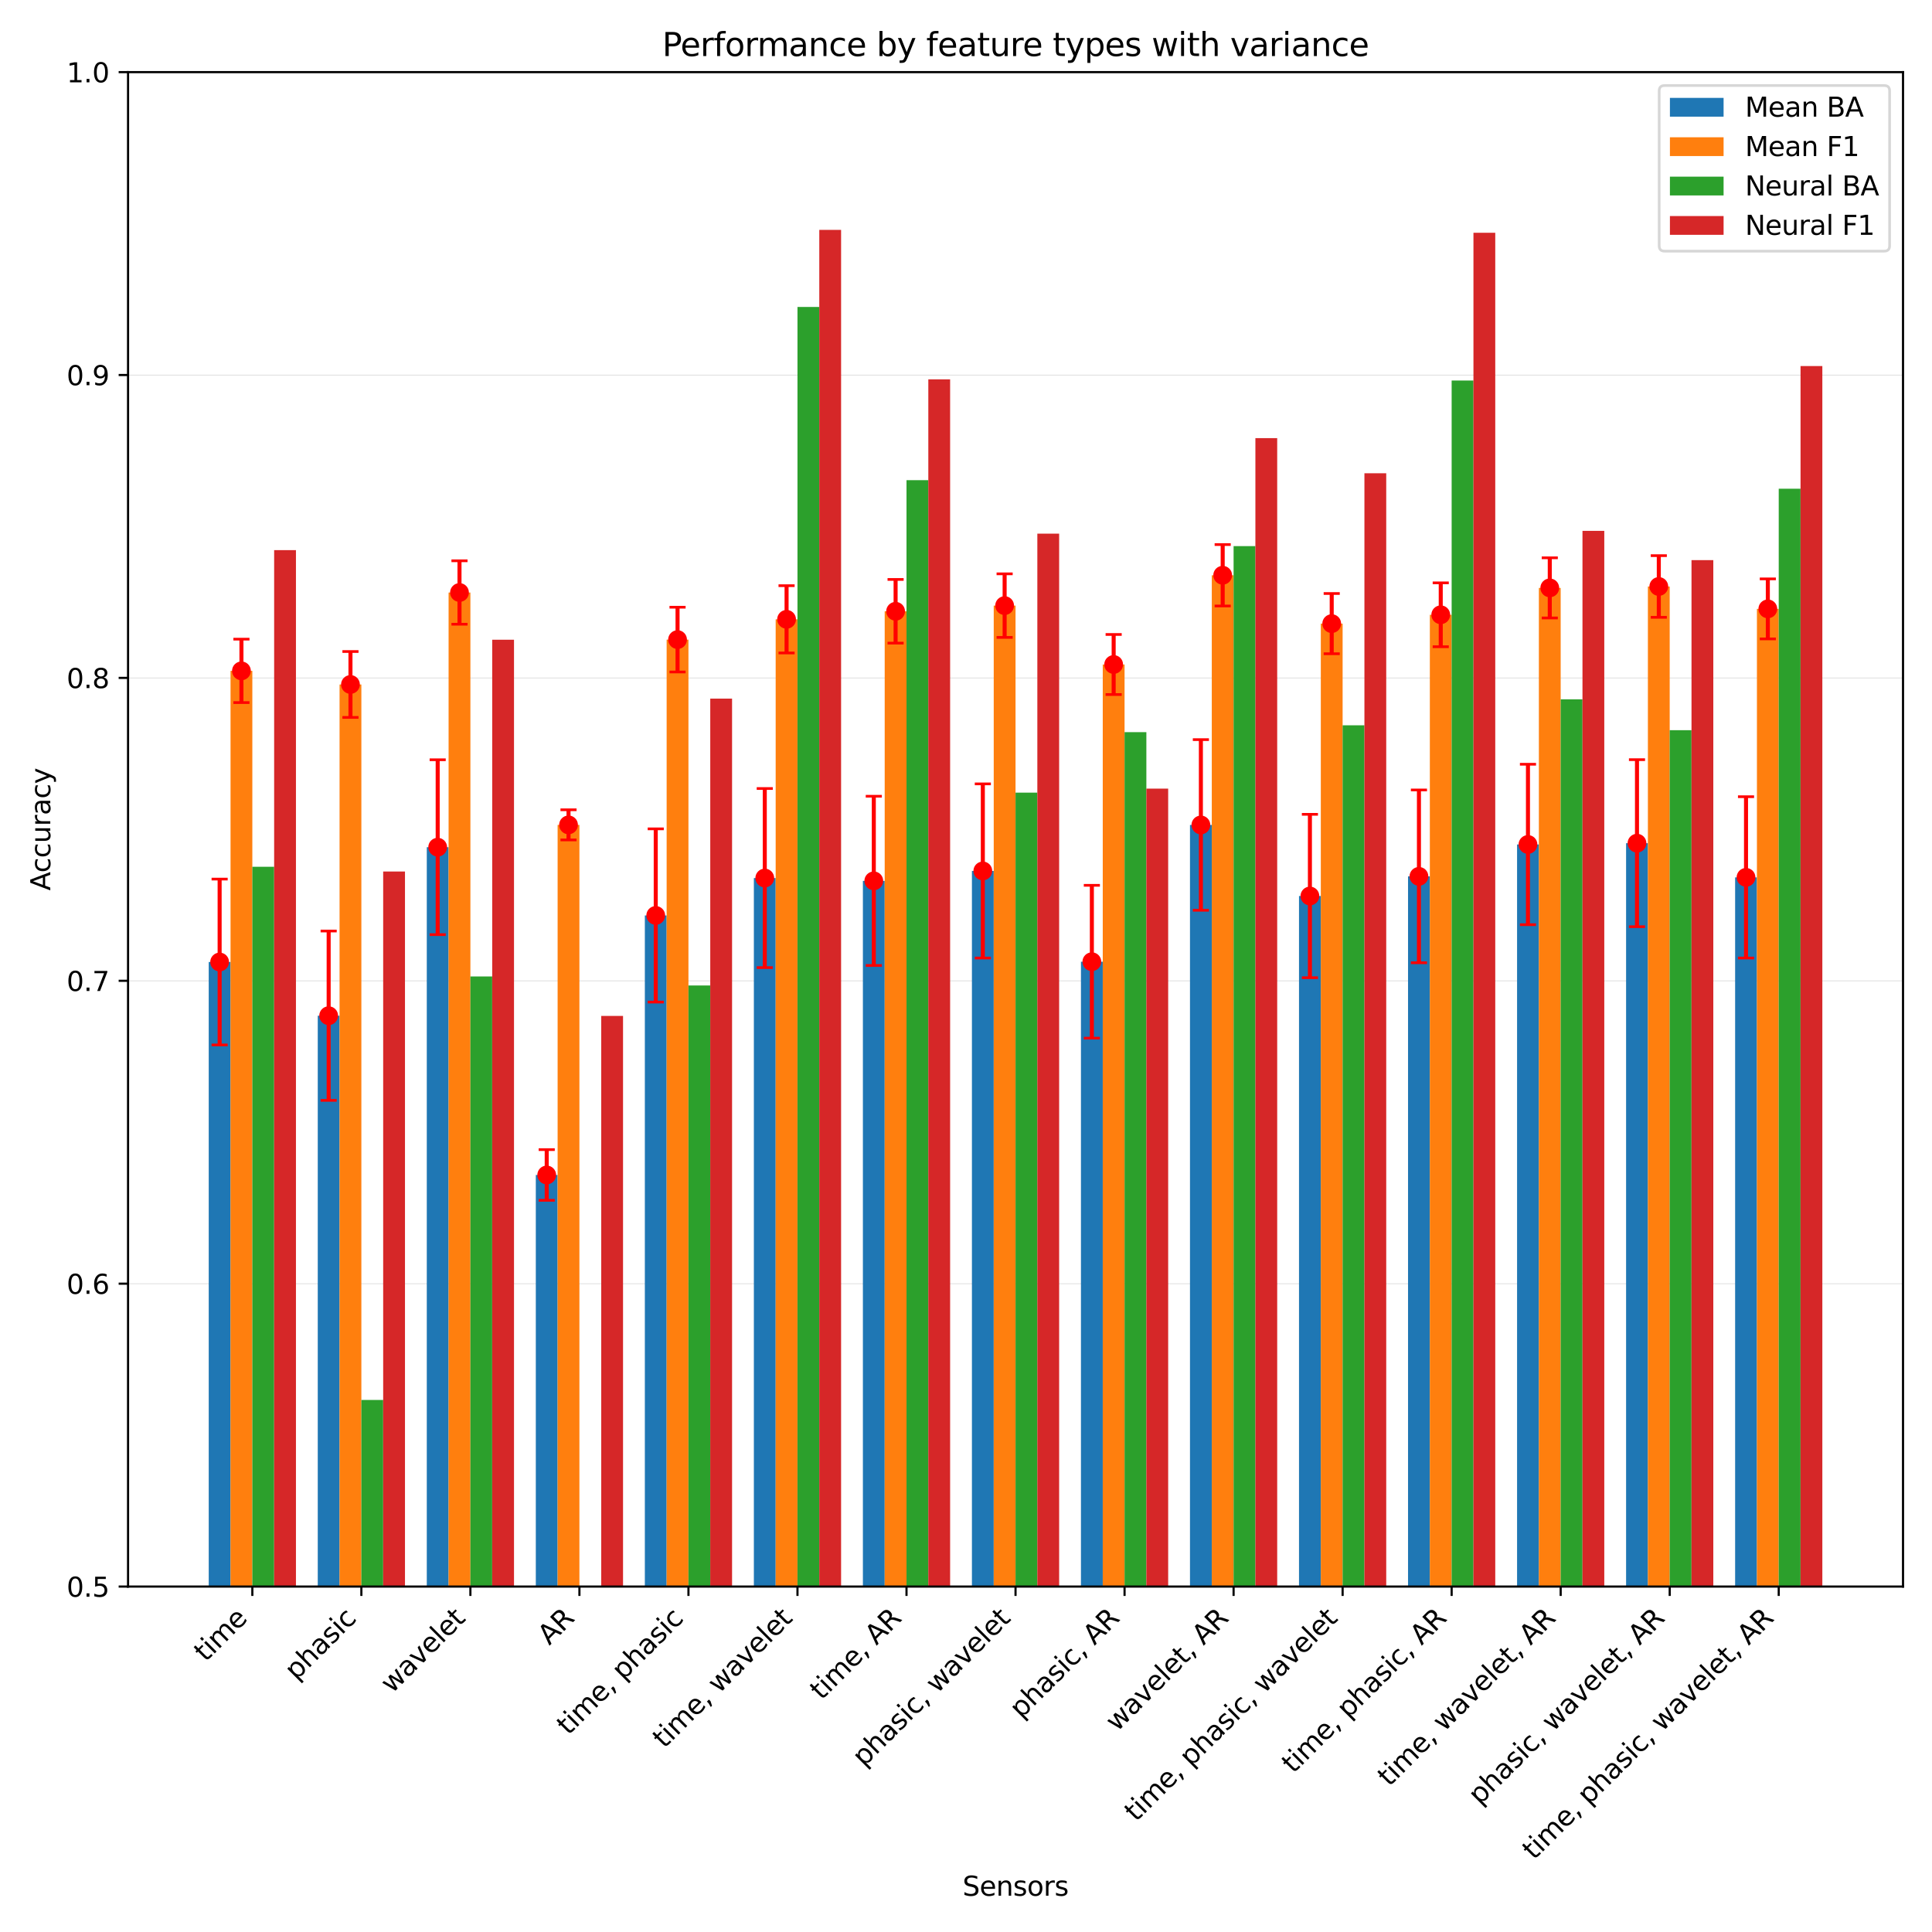 <?xml version="1.0" encoding="utf-8" standalone="no"?>
<!DOCTYPE svg PUBLIC "-//W3C//DTD SVG 1.1//EN"
  "http://www.w3.org/Graphics/SVG/1.1/DTD/svg11.dtd">
<svg xmlns:xlink="http://www.w3.org/1999/xlink" width="720pt" height="720pt" viewBox="0 0 720 720" xmlns="http://www.w3.org/2000/svg" version="1.1">
 <defs>
  <style type="text/css">*{stroke-linejoin: round; stroke-linecap: butt}</style>
 </defs>
 <g id="figure_1">
  <g id="patch_1">
   <path d="M 0 720 
L 720 720 
L 720 0 
L 0 0 
z
" style="fill: #ffffff"/>
  </g>
  <g id="axes_1">
   <g id="patch_2">
    <path d="M 47.72 591.261 
L 709.2 591.261 
L 709.2 26.88 
L 47.72 26.88 
z
" style="fill: #ffffff"/>
   </g>
   <g id="matplotlib.axis_1">
    <g id="xtick_1">
     <g id="line2d_1">
      <defs>
       <path id="m53fc5d89fd" d="M 0 0 
L 0 3.5 
" style="stroke: #000000; stroke-width: 0.8"/>
      </defs>
      <g>
       <use xlink:href="#m53fc5d89fd" x="94.04" y="591.261" style="stroke: #000000; stroke-width: 0.8"/>
      </g>
     </g>
     <g id="text_1">
      <!-- time -->
      <g transform="translate(76.594 619.609) rotate(-45) scale(0.1 -0.1)">
       <defs>
        <path id="DejaVuSans-74" d="M 1172 4494 
L 1172 3500 
L 2356 3500 
L 2356 3053 
L 1172 3053 
L 1172 1153 
Q 1172 725 1289 603 
Q 1406 481 1766 481 
L 2356 481 
L 2356 0 
L 1766 0 
Q 1100 0 847 248 
Q 594 497 594 1153 
L 594 3053 
L 172 3053 
L 172 3500 
L 594 3500 
L 594 4494 
L 1172 4494 
z
" transform="scale(0.016)"/>
        <path id="DejaVuSans-69" d="M 603 3500 
L 1178 3500 
L 1178 0 
L 603 0 
L 603 3500 
z
M 603 4863 
L 1178 4863 
L 1178 4134 
L 603 4134 
L 603 4863 
z
" transform="scale(0.016)"/>
        <path id="DejaVuSans-6d" d="M 3328 2828 
Q 3544 3216 3844 3400 
Q 4144 3584 4550 3584 
Q 5097 3584 5394 3201 
Q 5691 2819 5691 2113 
L 5691 0 
L 5113 0 
L 5113 2094 
Q 5113 2597 4934 2840 
Q 4756 3084 4391 3084 
Q 3944 3084 3684 2787 
Q 3425 2491 3425 1978 
L 3425 0 
L 2847 0 
L 2847 2094 
Q 2847 2600 2669 2842 
Q 2491 3084 2119 3084 
Q 1678 3084 1418 2786 
Q 1159 2488 1159 1978 
L 1159 0 
L 581 0 
L 581 3500 
L 1159 3500 
L 1159 2956 
Q 1356 3278 1631 3431 
Q 1906 3584 2284 3584 
Q 2666 3584 2933 3390 
Q 3200 3197 3328 2828 
z
" transform="scale(0.016)"/>
        <path id="DejaVuSans-65" d="M 3597 1894 
L 3597 1613 
L 953 1613 
Q 991 1019 1311 708 
Q 1631 397 2203 397 
Q 2534 397 2845 478 
Q 3156 559 3463 722 
L 3463 178 
Q 3153 47 2828 -22 
Q 2503 -91 2169 -91 
Q 1331 -91 842 396 
Q 353 884 353 1716 
Q 353 2575 817 3079 
Q 1281 3584 2069 3584 
Q 2775 3584 3186 3129 
Q 3597 2675 3597 1894 
z
M 3022 2063 
Q 3016 2534 2758 2815 
Q 2500 3097 2075 3097 
Q 1594 3097 1305 2825 
Q 1016 2553 972 2059 
L 3022 2063 
z
" transform="scale(0.016)"/>
       </defs>
       <use xlink:href="#DejaVuSans-74"/>
       <use xlink:href="#DejaVuSans-69" x="39.209"/>
       <use xlink:href="#DejaVuSans-6d" x="66.992"/>
       <use xlink:href="#DejaVuSans-65" x="164.404"/>
      </g>
     </g>
    </g>
    <g id="xtick_2">
     <g id="line2d_2">
      <g>
       <use xlink:href="#m53fc5d89fd" x="134.671" y="591.261" style="stroke: #000000; stroke-width: 0.8"/>
      </g>
     </g>
     <g id="text_2">
      <!-- phasic -->
      <g transform="translate(110.361 626.473) rotate(-45) scale(0.1 -0.1)">
       <defs>
        <path id="DejaVuSans-70" d="M 1159 525 
L 1159 -1331 
L 581 -1331 
L 581 3500 
L 1159 3500 
L 1159 2969 
Q 1341 3281 1617 3432 
Q 1894 3584 2278 3584 
Q 2916 3584 3314 3078 
Q 3713 2572 3713 1747 
Q 3713 922 3314 415 
Q 2916 -91 2278 -91 
Q 1894 -91 1617 61 
Q 1341 213 1159 525 
z
M 3116 1747 
Q 3116 2381 2855 2742 
Q 2594 3103 2138 3103 
Q 1681 3103 1420 2742 
Q 1159 2381 1159 1747 
Q 1159 1113 1420 752 
Q 1681 391 2138 391 
Q 2594 391 2855 752 
Q 3116 1113 3116 1747 
z
" transform="scale(0.016)"/>
        <path id="DejaVuSans-68" d="M 3513 2113 
L 3513 0 
L 2938 0 
L 2938 2094 
Q 2938 2591 2744 2837 
Q 2550 3084 2163 3084 
Q 1697 3084 1428 2787 
Q 1159 2491 1159 1978 
L 1159 0 
L 581 0 
L 581 4863 
L 1159 4863 
L 1159 2956 
Q 1366 3272 1645 3428 
Q 1925 3584 2291 3584 
Q 2894 3584 3203 3211 
Q 3513 2838 3513 2113 
z
" transform="scale(0.016)"/>
        <path id="DejaVuSans-61" d="M 2194 1759 
Q 1497 1759 1228 1600 
Q 959 1441 959 1056 
Q 959 750 1161 570 
Q 1363 391 1709 391 
Q 2188 391 2477 730 
Q 2766 1069 2766 1631 
L 2766 1759 
L 2194 1759 
z
M 3341 1997 
L 3341 0 
L 2766 0 
L 2766 531 
Q 2569 213 2275 61 
Q 1981 -91 1556 -91 
Q 1019 -91 701 211 
Q 384 513 384 1019 
Q 384 1609 779 1909 
Q 1175 2209 1959 2209 
L 2766 2209 
L 2766 2266 
Q 2766 2663 2505 2880 
Q 2244 3097 1772 3097 
Q 1472 3097 1187 3025 
Q 903 2953 641 2809 
L 641 3341 
Q 956 3463 1253 3523 
Q 1550 3584 1831 3584 
Q 2591 3584 2966 3190 
Q 3341 2797 3341 1997 
z
" transform="scale(0.016)"/>
        <path id="DejaVuSans-73" d="M 2834 3397 
L 2834 2853 
Q 2591 2978 2328 3040 
Q 2066 3103 1784 3103 
Q 1356 3103 1142 2972 
Q 928 2841 928 2578 
Q 928 2378 1081 2264 
Q 1234 2150 1697 2047 
L 1894 2003 
Q 2506 1872 2764 1633 
Q 3022 1394 3022 966 
Q 3022 478 2636 193 
Q 2250 -91 1575 -91 
Q 1294 -91 989 -36 
Q 684 19 347 128 
L 347 722 
Q 666 556 975 473 
Q 1284 391 1588 391 
Q 1994 391 2212 530 
Q 2431 669 2431 922 
Q 2431 1156 2273 1281 
Q 2116 1406 1581 1522 
L 1381 1569 
Q 847 1681 609 1914 
Q 372 2147 372 2553 
Q 372 3047 722 3315 
Q 1072 3584 1716 3584 
Q 2034 3584 2315 3537 
Q 2597 3491 2834 3397 
z
" transform="scale(0.016)"/>
        <path id="DejaVuSans-63" d="M 3122 3366 
L 3122 2828 
Q 2878 2963 2633 3030 
Q 2388 3097 2138 3097 
Q 1578 3097 1268 2742 
Q 959 2388 959 1747 
Q 959 1106 1268 751 
Q 1578 397 2138 397 
Q 2388 397 2633 464 
Q 2878 531 3122 666 
L 3122 134 
Q 2881 22 2623 -34 
Q 2366 -91 2075 -91 
Q 1284 -91 818 406 
Q 353 903 353 1747 
Q 353 2603 823 3093 
Q 1294 3584 2113 3584 
Q 2378 3584 2631 3529 
Q 2884 3475 3122 3366 
z
" transform="scale(0.016)"/>
       </defs>
       <use xlink:href="#DejaVuSans-70"/>
       <use xlink:href="#DejaVuSans-68" x="63.477"/>
       <use xlink:href="#DejaVuSans-61" x="126.855"/>
       <use xlink:href="#DejaVuSans-73" x="188.135"/>
       <use xlink:href="#DejaVuSans-69" x="240.234"/>
       <use xlink:href="#DejaVuSans-63" x="268.018"/>
      </g>
     </g>
    </g>
    <g id="xtick_3">
     <g id="line2d_3">
      <g>
       <use xlink:href="#m53fc5d89fd" x="175.303" y="591.261" style="stroke: #000000; stroke-width: 0.8"/>
      </g>
     </g>
     <g id="text_3">
      <!-- wavelet -->
      <g transform="translate(146.093 631.373) rotate(-45) scale(0.1 -0.1)">
       <defs>
        <path id="DejaVuSans-77" d="M 269 3500 
L 844 3500 
L 1563 769 
L 2278 3500 
L 2956 3500 
L 3675 769 
L 4391 3500 
L 4966 3500 
L 4050 0 
L 3372 0 
L 2619 2869 
L 1863 0 
L 1184 0 
L 269 3500 
z
" transform="scale(0.016)"/>
        <path id="DejaVuSans-76" d="M 191 3500 
L 800 3500 
L 1894 563 
L 2988 3500 
L 3597 3500 
L 2284 0 
L 1503 0 
L 191 3500 
z
" transform="scale(0.016)"/>
        <path id="DejaVuSans-6c" d="M 603 4863 
L 1178 4863 
L 1178 0 
L 603 0 
L 603 4863 
z
" transform="scale(0.016)"/>
       </defs>
       <use xlink:href="#DejaVuSans-77"/>
       <use xlink:href="#DejaVuSans-61" x="81.787"/>
       <use xlink:href="#DejaVuSans-76" x="143.066"/>
       <use xlink:href="#DejaVuSans-65" x="202.246"/>
       <use xlink:href="#DejaVuSans-6c" x="263.77"/>
       <use xlink:href="#DejaVuSans-65" x="291.553"/>
       <use xlink:href="#DejaVuSans-74" x="353.076"/>
      </g>
     </g>
    </g>
    <g id="xtick_4">
     <g id="line2d_4">
      <g>
       <use xlink:href="#m53fc5d89fd" x="215.934" y="591.261" style="stroke: #000000; stroke-width: 0.8"/>
      </g>
     </g>
     <g id="text_4">
      <!-- AR -->
      <g transform="translate(204.713 613.384) rotate(-45) scale(0.1 -0.1)">
       <defs>
        <path id="DejaVuSans-41" d="M 2188 4044 
L 1331 1722 
L 3047 1722 
L 2188 4044 
z
M 1831 4666 
L 2547 4666 
L 4325 0 
L 3669 0 
L 3244 1197 
L 1141 1197 
L 716 0 
L 50 0 
L 1831 4666 
z
" transform="scale(0.016)"/>
        <path id="DejaVuSans-52" d="M 2841 2188 
Q 3044 2119 3236 1894 
Q 3428 1669 3622 1275 
L 4263 0 
L 3584 0 
L 2988 1197 
Q 2756 1666 2539 1819 
Q 2322 1972 1947 1972 
L 1259 1972 
L 1259 0 
L 628 0 
L 628 4666 
L 2053 4666 
Q 2853 4666 3247 4331 
Q 3641 3997 3641 3322 
Q 3641 2881 3436 2590 
Q 3231 2300 2841 2188 
z
M 1259 4147 
L 1259 2491 
L 2053 2491 
Q 2509 2491 2742 2702 
Q 2975 2913 2975 3322 
Q 2975 3731 2742 3939 
Q 2509 4147 2053 4147 
L 1259 4147 
z
" transform="scale(0.016)"/>
       </defs>
       <use xlink:href="#DejaVuSans-41"/>
       <use xlink:href="#DejaVuSans-52" x="68.408"/>
      </g>
     </g>
    </g>
    <g id="xtick_5">
     <g id="line2d_5">
      <g>
       <use xlink:href="#m53fc5d89fd" x="256.566" y="591.261" style="stroke: #000000; stroke-width: 0.8"/>
      </g>
     </g>
     <g id="text_5">
      <!-- time, phasic -->
      <g transform="translate(211.786 646.943) rotate(-45) scale(0.1 -0.1)">
       <defs>
        <path id="DejaVuSans-2c" d="M 750 794 
L 1409 794 
L 1409 256 
L 897 -744 
L 494 -744 
L 750 256 
L 750 794 
z
" transform="scale(0.016)"/>
        <path id="DejaVuSans-20" transform="scale(0.016)"/>
       </defs>
       <use xlink:href="#DejaVuSans-74"/>
       <use xlink:href="#DejaVuSans-69" x="39.209"/>
       <use xlink:href="#DejaVuSans-6d" x="66.992"/>
       <use xlink:href="#DejaVuSans-65" x="164.404"/>
       <use xlink:href="#DejaVuSans-2c" x="225.928"/>
       <use xlink:href="#DejaVuSans-20" x="257.715"/>
       <use xlink:href="#DejaVuSans-70" x="289.502"/>
       <use xlink:href="#DejaVuSans-68" x="352.979"/>
       <use xlink:href="#DejaVuSans-61" x="416.357"/>
       <use xlink:href="#DejaVuSans-73" x="477.637"/>
       <use xlink:href="#DejaVuSans-69" x="529.736"/>
       <use xlink:href="#DejaVuSans-63" x="557.52"/>
      </g>
     </g>
    </g>
    <g id="xtick_6">
     <g id="line2d_6">
      <g>
       <use xlink:href="#m53fc5d89fd" x="297.197" y="591.261" style="stroke: #000000; stroke-width: 0.8"/>
      </g>
     </g>
     <g id="text_6">
      <!-- time, wavelet -->
      <g transform="translate(247.517 651.843) rotate(-45) scale(0.1 -0.1)">
       <use xlink:href="#DejaVuSans-74"/>
       <use xlink:href="#DejaVuSans-69" x="39.209"/>
       <use xlink:href="#DejaVuSans-6d" x="66.992"/>
       <use xlink:href="#DejaVuSans-65" x="164.404"/>
       <use xlink:href="#DejaVuSans-2c" x="225.928"/>
       <use xlink:href="#DejaVuSans-20" x="257.715"/>
       <use xlink:href="#DejaVuSans-77" x="289.502"/>
       <use xlink:href="#DejaVuSans-61" x="371.289"/>
       <use xlink:href="#DejaVuSans-76" x="432.568"/>
       <use xlink:href="#DejaVuSans-65" x="491.748"/>
       <use xlink:href="#DejaVuSans-6c" x="553.271"/>
       <use xlink:href="#DejaVuSans-65" x="581.055"/>
       <use xlink:href="#DejaVuSans-74" x="642.578"/>
      </g>
     </g>
    </g>
    <g id="xtick_7">
     <g id="line2d_7">
      <g>
       <use xlink:href="#m53fc5d89fd" x="337.829" y="591.261" style="stroke: #000000; stroke-width: 0.8"/>
      </g>
     </g>
     <g id="text_7">
      <!-- time, AR -->
      <g transform="translate(306.138 633.853) rotate(-45) scale(0.1 -0.1)">
       <use xlink:href="#DejaVuSans-74"/>
       <use xlink:href="#DejaVuSans-69" x="39.209"/>
       <use xlink:href="#DejaVuSans-6d" x="66.992"/>
       <use xlink:href="#DejaVuSans-65" x="164.404"/>
       <use xlink:href="#DejaVuSans-2c" x="225.928"/>
       <use xlink:href="#DejaVuSans-20" x="257.715"/>
       <use xlink:href="#DejaVuSans-41" x="289.502"/>
       <use xlink:href="#DejaVuSans-52" x="357.91"/>
      </g>
     </g>
    </g>
    <g id="xtick_8">
     <g id="line2d_8">
      <g>
       <use xlink:href="#m53fc5d89fd" x="378.46" y="591.261" style="stroke: #000000; stroke-width: 0.8"/>
      </g>
     </g>
     <g id="text_8">
      <!-- phasic, wavelet -->
      <g transform="translate(321.916 658.707) rotate(-45) scale(0.1 -0.1)">
       <use xlink:href="#DejaVuSans-70"/>
       <use xlink:href="#DejaVuSans-68" x="63.477"/>
       <use xlink:href="#DejaVuSans-61" x="126.855"/>
       <use xlink:href="#DejaVuSans-73" x="188.135"/>
       <use xlink:href="#DejaVuSans-69" x="240.234"/>
       <use xlink:href="#DejaVuSans-63" x="268.018"/>
       <use xlink:href="#DejaVuSans-2c" x="322.998"/>
       <use xlink:href="#DejaVuSans-20" x="354.785"/>
       <use xlink:href="#DejaVuSans-77" x="386.572"/>
       <use xlink:href="#DejaVuSans-61" x="468.359"/>
       <use xlink:href="#DejaVuSans-76" x="529.639"/>
       <use xlink:href="#DejaVuSans-65" x="588.818"/>
       <use xlink:href="#DejaVuSans-6c" x="650.342"/>
       <use xlink:href="#DejaVuSans-65" x="678.125"/>
       <use xlink:href="#DejaVuSans-74" x="739.648"/>
      </g>
     </g>
    </g>
    <g id="xtick_9">
     <g id="line2d_9">
      <g>
       <use xlink:href="#m53fc5d89fd" x="419.091" y="591.261" style="stroke: #000000; stroke-width: 0.8"/>
      </g>
     </g>
     <g id="text_9">
      <!-- phasic, AR -->
      <g transform="translate(380.536 640.718) rotate(-45) scale(0.1 -0.1)">
       <use xlink:href="#DejaVuSans-70"/>
       <use xlink:href="#DejaVuSans-68" x="63.477"/>
       <use xlink:href="#DejaVuSans-61" x="126.855"/>
       <use xlink:href="#DejaVuSans-73" x="188.135"/>
       <use xlink:href="#DejaVuSans-69" x="240.234"/>
       <use xlink:href="#DejaVuSans-63" x="268.018"/>
       <use xlink:href="#DejaVuSans-2c" x="322.998"/>
       <use xlink:href="#DejaVuSans-20" x="354.785"/>
       <use xlink:href="#DejaVuSans-41" x="386.572"/>
       <use xlink:href="#DejaVuSans-52" x="454.98"/>
      </g>
     </g>
    </g>
    <g id="xtick_10">
     <g id="line2d_10">
      <g>
       <use xlink:href="#m53fc5d89fd" x="459.723" y="591.261" style="stroke: #000000; stroke-width: 0.8"/>
      </g>
     </g>
     <g id="text_10">
      <!-- wavelet, AR -->
      <g transform="translate(416.268 645.618) rotate(-45) scale(0.1 -0.1)">
       <use xlink:href="#DejaVuSans-77"/>
       <use xlink:href="#DejaVuSans-61" x="81.787"/>
       <use xlink:href="#DejaVuSans-76" x="143.066"/>
       <use xlink:href="#DejaVuSans-65" x="202.246"/>
       <use xlink:href="#DejaVuSans-6c" x="263.77"/>
       <use xlink:href="#DejaVuSans-65" x="291.553"/>
       <use xlink:href="#DejaVuSans-74" x="353.076"/>
       <use xlink:href="#DejaVuSans-2c" x="392.285"/>
       <use xlink:href="#DejaVuSans-20" x="424.072"/>
       <use xlink:href="#DejaVuSans-41" x="455.859"/>
       <use xlink:href="#DejaVuSans-52" x="524.268"/>
      </g>
     </g>
    </g>
    <g id="xtick_11">
     <g id="line2d_11">
      <g>
       <use xlink:href="#m53fc5d89fd" x="500.354" y="591.261" style="stroke: #000000; stroke-width: 0.8"/>
      </g>
     </g>
     <g id="text_11">
      <!-- time, phasic, wavelet -->
      <g transform="translate(423.34 679.177) rotate(-45) scale(0.1 -0.1)">
       <use xlink:href="#DejaVuSans-74"/>
       <use xlink:href="#DejaVuSans-69" x="39.209"/>
       <use xlink:href="#DejaVuSans-6d" x="66.992"/>
       <use xlink:href="#DejaVuSans-65" x="164.404"/>
       <use xlink:href="#DejaVuSans-2c" x="225.928"/>
       <use xlink:href="#DejaVuSans-20" x="257.715"/>
       <use xlink:href="#DejaVuSans-70" x="289.502"/>
       <use xlink:href="#DejaVuSans-68" x="352.979"/>
       <use xlink:href="#DejaVuSans-61" x="416.357"/>
       <use xlink:href="#DejaVuSans-73" x="477.637"/>
       <use xlink:href="#DejaVuSans-69" x="529.736"/>
       <use xlink:href="#DejaVuSans-63" x="557.52"/>
       <use xlink:href="#DejaVuSans-2c" x="612.5"/>
       <use xlink:href="#DejaVuSans-20" x="644.287"/>
       <use xlink:href="#DejaVuSans-77" x="676.074"/>
       <use xlink:href="#DejaVuSans-61" x="757.861"/>
       <use xlink:href="#DejaVuSans-76" x="819.141"/>
       <use xlink:href="#DejaVuSans-65" x="878.32"/>
       <use xlink:href="#DejaVuSans-6c" x="939.844"/>
       <use xlink:href="#DejaVuSans-65" x="967.627"/>
       <use xlink:href="#DejaVuSans-74" x="1029.15"/>
      </g>
     </g>
    </g>
    <g id="xtick_12">
     <g id="line2d_12">
      <g>
       <use xlink:href="#m53fc5d89fd" x="540.986" y="591.261" style="stroke: #000000; stroke-width: 0.8"/>
      </g>
     </g>
     <g id="text_12">
      <!-- time, phasic, AR -->
      <g transform="translate(481.961 661.187) rotate(-45) scale(0.1 -0.1)">
       <use xlink:href="#DejaVuSans-74"/>
       <use xlink:href="#DejaVuSans-69" x="39.209"/>
       <use xlink:href="#DejaVuSans-6d" x="66.992"/>
       <use xlink:href="#DejaVuSans-65" x="164.404"/>
       <use xlink:href="#DejaVuSans-2c" x="225.928"/>
       <use xlink:href="#DejaVuSans-20" x="257.715"/>
       <use xlink:href="#DejaVuSans-70" x="289.502"/>
       <use xlink:href="#DejaVuSans-68" x="352.979"/>
       <use xlink:href="#DejaVuSans-61" x="416.357"/>
       <use xlink:href="#DejaVuSans-73" x="477.637"/>
       <use xlink:href="#DejaVuSans-69" x="529.736"/>
       <use xlink:href="#DejaVuSans-63" x="557.52"/>
       <use xlink:href="#DejaVuSans-2c" x="612.5"/>
       <use xlink:href="#DejaVuSans-20" x="644.287"/>
       <use xlink:href="#DejaVuSans-41" x="676.074"/>
       <use xlink:href="#DejaVuSans-52" x="744.482"/>
      </g>
     </g>
    </g>
    <g id="xtick_13">
     <g id="line2d_13">
      <g>
       <use xlink:href="#m53fc5d89fd" x="581.617" y="591.261" style="stroke: #000000; stroke-width: 0.8"/>
      </g>
     </g>
     <g id="text_13">
      <!-- time, wavelet, AR -->
      <g transform="translate(517.693 666.088) rotate(-45) scale(0.1 -0.1)">
       <use xlink:href="#DejaVuSans-74"/>
       <use xlink:href="#DejaVuSans-69" x="39.209"/>
       <use xlink:href="#DejaVuSans-6d" x="66.992"/>
       <use xlink:href="#DejaVuSans-65" x="164.404"/>
       <use xlink:href="#DejaVuSans-2c" x="225.928"/>
       <use xlink:href="#DejaVuSans-20" x="257.715"/>
       <use xlink:href="#DejaVuSans-77" x="289.502"/>
       <use xlink:href="#DejaVuSans-61" x="371.289"/>
       <use xlink:href="#DejaVuSans-76" x="432.568"/>
       <use xlink:href="#DejaVuSans-65" x="491.748"/>
       <use xlink:href="#DejaVuSans-6c" x="553.271"/>
       <use xlink:href="#DejaVuSans-65" x="581.055"/>
       <use xlink:href="#DejaVuSans-74" x="642.578"/>
       <use xlink:href="#DejaVuSans-2c" x="681.787"/>
       <use xlink:href="#DejaVuSans-20" x="713.574"/>
       <use xlink:href="#DejaVuSans-41" x="745.361"/>
       <use xlink:href="#DejaVuSans-52" x="813.77"/>
      </g>
     </g>
    </g>
    <g id="xtick_14">
     <g id="line2d_14">
      <g>
       <use xlink:href="#m53fc5d89fd" x="622.249" y="591.261" style="stroke: #000000; stroke-width: 0.8"/>
      </g>
     </g>
     <g id="text_14">
      <!-- phasic, wavelet, AR -->
      <g transform="translate(551.46 672.952) rotate(-45) scale(0.1 -0.1)">
       <use xlink:href="#DejaVuSans-70"/>
       <use xlink:href="#DejaVuSans-68" x="63.477"/>
       <use xlink:href="#DejaVuSans-61" x="126.855"/>
       <use xlink:href="#DejaVuSans-73" x="188.135"/>
       <use xlink:href="#DejaVuSans-69" x="240.234"/>
       <use xlink:href="#DejaVuSans-63" x="268.018"/>
       <use xlink:href="#DejaVuSans-2c" x="322.998"/>
       <use xlink:href="#DejaVuSans-20" x="354.785"/>
       <use xlink:href="#DejaVuSans-77" x="386.572"/>
       <use xlink:href="#DejaVuSans-61" x="468.359"/>
       <use xlink:href="#DejaVuSans-76" x="529.639"/>
       <use xlink:href="#DejaVuSans-65" x="588.818"/>
       <use xlink:href="#DejaVuSans-6c" x="650.342"/>
       <use xlink:href="#DejaVuSans-65" x="678.125"/>
       <use xlink:href="#DejaVuSans-74" x="739.648"/>
       <use xlink:href="#DejaVuSans-2c" x="778.857"/>
       <use xlink:href="#DejaVuSans-20" x="810.645"/>
       <use xlink:href="#DejaVuSans-41" x="842.432"/>
       <use xlink:href="#DejaVuSans-52" x="910.84"/>
      </g>
     </g>
    </g>
    <g id="xtick_15">
     <g id="line2d_15">
      <g>
       <use xlink:href="#m53fc5d89fd" x="662.88" y="591.261" style="stroke: #000000; stroke-width: 0.8"/>
      </g>
     </g>
     <g id="text_15">
      <!-- time, phasic, wavelet, AR -->
      <g transform="translate(571.621 693.422) rotate(-45) scale(0.1 -0.1)">
       <use xlink:href="#DejaVuSans-74"/>
       <use xlink:href="#DejaVuSans-69" x="39.209"/>
       <use xlink:href="#DejaVuSans-6d" x="66.992"/>
       <use xlink:href="#DejaVuSans-65" x="164.404"/>
       <use xlink:href="#DejaVuSans-2c" x="225.928"/>
       <use xlink:href="#DejaVuSans-20" x="257.715"/>
       <use xlink:href="#DejaVuSans-70" x="289.502"/>
       <use xlink:href="#DejaVuSans-68" x="352.979"/>
       <use xlink:href="#DejaVuSans-61" x="416.357"/>
       <use xlink:href="#DejaVuSans-73" x="477.637"/>
       <use xlink:href="#DejaVuSans-69" x="529.736"/>
       <use xlink:href="#DejaVuSans-63" x="557.52"/>
       <use xlink:href="#DejaVuSans-2c" x="612.5"/>
       <use xlink:href="#DejaVuSans-20" x="644.287"/>
       <use xlink:href="#DejaVuSans-77" x="676.074"/>
       <use xlink:href="#DejaVuSans-61" x="757.861"/>
       <use xlink:href="#DejaVuSans-76" x="819.141"/>
       <use xlink:href="#DejaVuSans-65" x="878.32"/>
       <use xlink:href="#DejaVuSans-6c" x="939.844"/>
       <use xlink:href="#DejaVuSans-65" x="967.627"/>
       <use xlink:href="#DejaVuSans-74" x="1029.15"/>
       <use xlink:href="#DejaVuSans-2c" x="1068.359"/>
       <use xlink:href="#DejaVuSans-20" x="1100.146"/>
       <use xlink:href="#DejaVuSans-41" x="1131.934"/>
       <use xlink:href="#DejaVuSans-52" x="1200.342"/>
      </g>
     </g>
    </g>
    <g id="text_16">
     <!-- Sensors -->
     <g transform="translate(358.716 706.491) scale(0.1 -0.1)">
      <defs>
       <path id="DejaVuSans-53" d="M 3425 4513 
L 3425 3897 
Q 3066 4069 2747 4153 
Q 2428 4238 2131 4238 
Q 1616 4238 1336 4038 
Q 1056 3838 1056 3469 
Q 1056 3159 1242 3001 
Q 1428 2844 1947 2747 
L 2328 2669 
Q 3034 2534 3370 2195 
Q 3706 1856 3706 1288 
Q 3706 609 3251 259 
Q 2797 -91 1919 -91 
Q 1588 -91 1214 -16 
Q 841 59 441 206 
L 441 856 
Q 825 641 1194 531 
Q 1563 422 1919 422 
Q 2459 422 2753 634 
Q 3047 847 3047 1241 
Q 3047 1584 2836 1778 
Q 2625 1972 2144 2069 
L 1759 2144 
Q 1053 2284 737 2584 
Q 422 2884 422 3419 
Q 422 4038 858 4394 
Q 1294 4750 2059 4750 
Q 2388 4750 2728 4690 
Q 3069 4631 3425 4513 
z
" transform="scale(0.016)"/>
       <path id="DejaVuSans-6e" d="M 3513 2113 
L 3513 0 
L 2938 0 
L 2938 2094 
Q 2938 2591 2744 2837 
Q 2550 3084 2163 3084 
Q 1697 3084 1428 2787 
Q 1159 2491 1159 1978 
L 1159 0 
L 581 0 
L 581 3500 
L 1159 3500 
L 1159 2956 
Q 1366 3272 1645 3428 
Q 1925 3584 2291 3584 
Q 2894 3584 3203 3211 
Q 3513 2838 3513 2113 
z
" transform="scale(0.016)"/>
       <path id="DejaVuSans-6f" d="M 1959 3097 
Q 1497 3097 1228 2736 
Q 959 2375 959 1747 
Q 959 1119 1226 758 
Q 1494 397 1959 397 
Q 2419 397 2687 759 
Q 2956 1122 2956 1747 
Q 2956 2369 2687 2733 
Q 2419 3097 1959 3097 
z
M 1959 3584 
Q 2709 3584 3137 3096 
Q 3566 2609 3566 1747 
Q 3566 888 3137 398 
Q 2709 -91 1959 -91 
Q 1206 -91 779 398 
Q 353 888 353 1747 
Q 353 2609 779 3096 
Q 1206 3584 1959 3584 
z
" transform="scale(0.016)"/>
       <path id="DejaVuSans-72" d="M 2631 2963 
Q 2534 3019 2420 3045 
Q 2306 3072 2169 3072 
Q 1681 3072 1420 2755 
Q 1159 2438 1159 1844 
L 1159 0 
L 581 0 
L 581 3500 
L 1159 3500 
L 1159 2956 
Q 1341 3275 1631 3429 
Q 1922 3584 2338 3584 
Q 2397 3584 2469 3576 
Q 2541 3569 2628 3553 
L 2631 2963 
z
" transform="scale(0.016)"/>
      </defs>
      <use xlink:href="#DejaVuSans-53"/>
      <use xlink:href="#DejaVuSans-65" x="63.477"/>
      <use xlink:href="#DejaVuSans-6e" x="125"/>
      <use xlink:href="#DejaVuSans-73" x="188.379"/>
      <use xlink:href="#DejaVuSans-6f" x="240.479"/>
      <use xlink:href="#DejaVuSans-72" x="301.66"/>
      <use xlink:href="#DejaVuSans-73" x="342.773"/>
     </g>
    </g>
   </g>
   <g id="matplotlib.axis_2">
    <g id="ytick_1">
     <g id="line2d_16">
      <path d="M 47.72 591.261 
L 709.2 591.261 
" clip-path="url(#pfd68a73dfd)" style="fill: none; stroke: #808080; stroke-opacity: 0.4; stroke-width: 0.2; stroke-linecap: square"/>
     </g>
     <g id="line2d_17">
      <defs>
       <path id="m714c73c000" d="M 0 0 
L -3.5 0 
" style="stroke: #000000; stroke-width: 0.8"/>
      </defs>
      <g>
       <use xlink:href="#m714c73c000" x="47.72" y="591.261" style="stroke: #000000; stroke-width: 0.8"/>
      </g>
     </g>
     <g id="text_17">
      <!-- 0.5 -->
      <g transform="translate(24.817 595.06) scale(0.1 -0.1)">
       <defs>
        <path id="DejaVuSans-30" d="M 2034 4250 
Q 1547 4250 1301 3770 
Q 1056 3291 1056 2328 
Q 1056 1369 1301 889 
Q 1547 409 2034 409 
Q 2525 409 2770 889 
Q 3016 1369 3016 2328 
Q 3016 3291 2770 3770 
Q 2525 4250 2034 4250 
z
M 2034 4750 
Q 2819 4750 3233 4129 
Q 3647 3509 3647 2328 
Q 3647 1150 3233 529 
Q 2819 -91 2034 -91 
Q 1250 -91 836 529 
Q 422 1150 422 2328 
Q 422 3509 836 4129 
Q 1250 4750 2034 4750 
z
" transform="scale(0.016)"/>
        <path id="DejaVuSans-2e" d="M 684 794 
L 1344 794 
L 1344 0 
L 684 0 
L 684 794 
z
" transform="scale(0.016)"/>
        <path id="DejaVuSans-35" d="M 691 4666 
L 3169 4666 
L 3169 4134 
L 1269 4134 
L 1269 2991 
Q 1406 3038 1543 3061 
Q 1681 3084 1819 3084 
Q 2600 3084 3056 2656 
Q 3513 2228 3513 1497 
Q 3513 744 3044 326 
Q 2575 -91 1722 -91 
Q 1428 -91 1123 -41 
Q 819 9 494 109 
L 494 744 
Q 775 591 1075 516 
Q 1375 441 1709 441 
Q 2250 441 2565 725 
Q 2881 1009 2881 1497 
Q 2881 1984 2565 2268 
Q 2250 2553 1709 2553 
Q 1456 2553 1204 2497 
Q 953 2441 691 2322 
L 691 4666 
z
" transform="scale(0.016)"/>
       </defs>
       <use xlink:href="#DejaVuSans-30"/>
       <use xlink:href="#DejaVuSans-2e" x="63.623"/>
       <use xlink:href="#DejaVuSans-35" x="95.41"/>
      </g>
     </g>
    </g>
    <g id="ytick_2">
     <g id="line2d_18">
      <path d="M 47.72 478.384 
L 709.2 478.384 
" clip-path="url(#pfd68a73dfd)" style="fill: none; stroke: #808080; stroke-opacity: 0.4; stroke-width: 0.2; stroke-linecap: square"/>
     </g>
     <g id="line2d_19">
      <g>
       <use xlink:href="#m714c73c000" x="47.72" y="478.384" style="stroke: #000000; stroke-width: 0.8"/>
      </g>
     </g>
     <g id="text_18">
      <!-- 0.6 -->
      <g transform="translate(24.817 482.184) scale(0.1 -0.1)">
       <defs>
        <path id="DejaVuSans-36" d="M 2113 2584 
Q 1688 2584 1439 2293 
Q 1191 2003 1191 1497 
Q 1191 994 1439 701 
Q 1688 409 2113 409 
Q 2538 409 2786 701 
Q 3034 994 3034 1497 
Q 3034 2003 2786 2293 
Q 2538 2584 2113 2584 
z
M 3366 4563 
L 3366 3988 
Q 3128 4100 2886 4159 
Q 2644 4219 2406 4219 
Q 1781 4219 1451 3797 
Q 1122 3375 1075 2522 
Q 1259 2794 1537 2939 
Q 1816 3084 2150 3084 
Q 2853 3084 3261 2657 
Q 3669 2231 3669 1497 
Q 3669 778 3244 343 
Q 2819 -91 2113 -91 
Q 1303 -91 875 529 
Q 447 1150 447 2328 
Q 447 3434 972 4092 
Q 1497 4750 2381 4750 
Q 2619 4750 2861 4703 
Q 3103 4656 3366 4563 
z
" transform="scale(0.016)"/>
       </defs>
       <use xlink:href="#DejaVuSans-30"/>
       <use xlink:href="#DejaVuSans-2e" x="63.623"/>
       <use xlink:href="#DejaVuSans-36" x="95.41"/>
      </g>
     </g>
    </g>
    <g id="ytick_3">
     <g id="line2d_20">
      <path d="M 47.72 365.508 
L 709.2 365.508 
" clip-path="url(#pfd68a73dfd)" style="fill: none; stroke: #808080; stroke-opacity: 0.4; stroke-width: 0.2; stroke-linecap: square"/>
     </g>
     <g id="line2d_21">
      <g>
       <use xlink:href="#m714c73c000" x="47.72" y="365.508" style="stroke: #000000; stroke-width: 0.8"/>
      </g>
     </g>
     <g id="text_19">
      <!-- 0.7 -->
      <g transform="translate(24.817 369.308) scale(0.1 -0.1)">
       <defs>
        <path id="DejaVuSans-37" d="M 525 4666 
L 3525 4666 
L 3525 4397 
L 1831 0 
L 1172 0 
L 2766 4134 
L 525 4134 
L 525 4666 
z
" transform="scale(0.016)"/>
       </defs>
       <use xlink:href="#DejaVuSans-30"/>
       <use xlink:href="#DejaVuSans-2e" x="63.623"/>
       <use xlink:href="#DejaVuSans-37" x="95.41"/>
      </g>
     </g>
    </g>
    <g id="ytick_4">
     <g id="line2d_22">
      <path d="M 47.72 252.632 
L 709.2 252.632 
" clip-path="url(#pfd68a73dfd)" style="fill: none; stroke: #808080; stroke-opacity: 0.4; stroke-width: 0.2; stroke-linecap: square"/>
     </g>
     <g id="line2d_23">
      <g>
       <use xlink:href="#m714c73c000" x="47.72" y="252.632" style="stroke: #000000; stroke-width: 0.8"/>
      </g>
     </g>
     <g id="text_20">
      <!-- 0.8 -->
      <g transform="translate(24.817 256.431) scale(0.1 -0.1)">
       <defs>
        <path id="DejaVuSans-38" d="M 2034 2216 
Q 1584 2216 1326 1975 
Q 1069 1734 1069 1313 
Q 1069 891 1326 650 
Q 1584 409 2034 409 
Q 2484 409 2743 651 
Q 3003 894 3003 1313 
Q 3003 1734 2745 1975 
Q 2488 2216 2034 2216 
z
M 1403 2484 
Q 997 2584 770 2862 
Q 544 3141 544 3541 
Q 544 4100 942 4425 
Q 1341 4750 2034 4750 
Q 2731 4750 3128 4425 
Q 3525 4100 3525 3541 
Q 3525 3141 3298 2862 
Q 3072 2584 2669 2484 
Q 3125 2378 3379 2068 
Q 3634 1759 3634 1313 
Q 3634 634 3220 271 
Q 2806 -91 2034 -91 
Q 1263 -91 848 271 
Q 434 634 434 1313 
Q 434 1759 690 2068 
Q 947 2378 1403 2484 
z
M 1172 3481 
Q 1172 3119 1398 2916 
Q 1625 2713 2034 2713 
Q 2441 2713 2670 2916 
Q 2900 3119 2900 3481 
Q 2900 3844 2670 4047 
Q 2441 4250 2034 4250 
Q 1625 4250 1398 4047 
Q 1172 3844 1172 3481 
z
" transform="scale(0.016)"/>
       </defs>
       <use xlink:href="#DejaVuSans-30"/>
       <use xlink:href="#DejaVuSans-2e" x="63.623"/>
       <use xlink:href="#DejaVuSans-38" x="95.41"/>
      </g>
     </g>
    </g>
    <g id="ytick_5">
     <g id="line2d_24">
      <path d="M 47.72 139.756 
L 709.2 139.756 
" clip-path="url(#pfd68a73dfd)" style="fill: none; stroke: #808080; stroke-opacity: 0.4; stroke-width: 0.2; stroke-linecap: square"/>
     </g>
     <g id="line2d_25">
      <g>
       <use xlink:href="#m714c73c000" x="47.72" y="139.756" style="stroke: #000000; stroke-width: 0.8"/>
      </g>
     </g>
     <g id="text_21">
      <!-- 0.9 -->
      <g transform="translate(24.817 143.555) scale(0.1 -0.1)">
       <defs>
        <path id="DejaVuSans-39" d="M 703 97 
L 703 672 
Q 941 559 1184 500 
Q 1428 441 1663 441 
Q 2288 441 2617 861 
Q 2947 1281 2994 2138 
Q 2813 1869 2534 1725 
Q 2256 1581 1919 1581 
Q 1219 1581 811 2004 
Q 403 2428 403 3163 
Q 403 3881 828 4315 
Q 1253 4750 1959 4750 
Q 2769 4750 3195 4129 
Q 3622 3509 3622 2328 
Q 3622 1225 3098 567 
Q 2575 -91 1691 -91 
Q 1453 -91 1209 -44 
Q 966 3 703 97 
z
M 1959 2075 
Q 2384 2075 2632 2365 
Q 2881 2656 2881 3163 
Q 2881 3666 2632 3958 
Q 2384 4250 1959 4250 
Q 1534 4250 1286 3958 
Q 1038 3666 1038 3163 
Q 1038 2656 1286 2365 
Q 1534 2075 1959 2075 
z
" transform="scale(0.016)"/>
       </defs>
       <use xlink:href="#DejaVuSans-30"/>
       <use xlink:href="#DejaVuSans-2e" x="63.623"/>
       <use xlink:href="#DejaVuSans-39" x="95.41"/>
      </g>
     </g>
    </g>
    <g id="ytick_6">
     <g id="line2d_26">
      <path d="M 47.72 26.88 
L 709.2 26.88 
" clip-path="url(#pfd68a73dfd)" style="fill: none; stroke: #808080; stroke-opacity: 0.4; stroke-width: 0.2; stroke-linecap: square"/>
     </g>
     <g id="line2d_27">
      <g>
       <use xlink:href="#m714c73c000" x="47.72" y="26.88" style="stroke: #000000; stroke-width: 0.8"/>
      </g>
     </g>
     <g id="text_22">
      <!-- 1.0 -->
      <g transform="translate(24.817 30.679) scale(0.1 -0.1)">
       <defs>
        <path id="DejaVuSans-31" d="M 794 531 
L 1825 531 
L 1825 4091 
L 703 3866 
L 703 4441 
L 1819 4666 
L 2450 4666 
L 2450 531 
L 3481 531 
L 3481 0 
L 794 0 
L 794 531 
z
" transform="scale(0.016)"/>
       </defs>
       <use xlink:href="#DejaVuSans-31"/>
       <use xlink:href="#DejaVuSans-2e" x="63.623"/>
       <use xlink:href="#DejaVuSans-30" x="95.41"/>
      </g>
     </g>
    </g>
    <g id="text_23">
     <!-- Accuracy -->
     <g transform="translate(18.737 331.898) rotate(-90) scale(0.1 -0.1)">
      <defs>
       <path id="DejaVuSans-75" d="M 544 1381 
L 544 3500 
L 1119 3500 
L 1119 1403 
Q 1119 906 1312 657 
Q 1506 409 1894 409 
Q 2359 409 2629 706 
Q 2900 1003 2900 1516 
L 2900 3500 
L 3475 3500 
L 3475 0 
L 2900 0 
L 2900 538 
Q 2691 219 2414 64 
Q 2138 -91 1772 -91 
Q 1169 -91 856 284 
Q 544 659 544 1381 
z
M 1991 3584 
L 1991 3584 
z
" transform="scale(0.016)"/>
       <path id="DejaVuSans-79" d="M 2059 -325 
Q 1816 -950 1584 -1140 
Q 1353 -1331 966 -1331 
L 506 -1331 
L 506 -850 
L 844 -850 
Q 1081 -850 1212 -737 
Q 1344 -625 1503 -206 
L 1606 56 
L 191 3500 
L 800 3500 
L 1894 763 
L 2988 3500 
L 3597 3500 
L 2059 -325 
z
" transform="scale(0.016)"/>
      </defs>
      <use xlink:href="#DejaVuSans-41"/>
      <use xlink:href="#DejaVuSans-63" x="66.658"/>
      <use xlink:href="#DejaVuSans-63" x="121.639"/>
      <use xlink:href="#DejaVuSans-75" x="176.619"/>
      <use xlink:href="#DejaVuSans-72" x="239.998"/>
      <use xlink:href="#DejaVuSans-61" x="281.111"/>
      <use xlink:href="#DejaVuSans-63" x="342.391"/>
      <use xlink:href="#DejaVuSans-79" x="397.371"/>
     </g>
    </g>
   </g>
   <g id="patch_3">
    <path d="M 77.787 1155.641 
L 85.914 1155.641 
L 85.914 358.512 
L 77.787 358.512 
z
" clip-path="url(#pfd68a73dfd)" style="fill: #1f77b4"/>
   </g>
   <g id="patch_4">
    <path d="M 118.419 1155.641 
L 126.545 1155.641 
L 126.545 378.521 
L 118.419 378.521 
z
" clip-path="url(#pfd68a73dfd)" style="fill: #1f77b4"/>
   </g>
   <g id="patch_5">
    <path d="M 159.05 1155.641 
L 167.176 1155.641 
L 167.176 315.725 
L 159.05 315.725 
z
" clip-path="url(#pfd68a73dfd)" style="fill: #1f77b4"/>
   </g>
   <g id="patch_6">
    <path d="M 199.682 1155.641 
L 207.808 1155.641 
L 207.808 437.878 
L 199.682 437.878 
z
" clip-path="url(#pfd68a73dfd)" style="fill: #1f77b4"/>
   </g>
   <g id="patch_7">
    <path d="M 240.313 1155.641 
L 248.439 1155.641 
L 248.439 341.16 
L 240.313 341.16 
z
" clip-path="url(#pfd68a73dfd)" style="fill: #1f77b4"/>
   </g>
   <g id="patch_8">
    <path d="M 280.945 1155.641 
L 289.071 1155.641 
L 289.071 327.219 
L 280.945 327.219 
z
" clip-path="url(#pfd68a73dfd)" style="fill: #1f77b4"/>
   </g>
   <g id="patch_9">
    <path d="M 321.576 1155.641 
L 329.702 1155.641 
L 329.702 328.274 
L 321.576 328.274 
z
" clip-path="url(#pfd68a73dfd)" style="fill: #1f77b4"/>
   </g>
   <g id="patch_10">
    <path d="M 362.207 1155.641 
L 370.334 1155.641 
L 370.334 324.572 
L 362.207 324.572 
z
" clip-path="url(#pfd68a73dfd)" style="fill: #1f77b4"/>
   </g>
   <g id="patch_11">
    <path d="M 402.839 1155.641 
L 410.965 1155.641 
L 410.965 358.404 
L 402.839 358.404 
z
" clip-path="url(#pfd68a73dfd)" style="fill: #1f77b4"/>
   </g>
   <g id="patch_12">
    <path d="M 443.47 1155.641 
L 451.597 1155.641 
L 451.597 307.436 
L 443.47 307.436 
z
" clip-path="url(#pfd68a73dfd)" style="fill: #1f77b4"/>
   </g>
   <g id="patch_13">
    <path d="M 484.102 1155.641 
L 492.228 1155.641 
L 492.228 333.915 
L 484.102 333.915 
z
" clip-path="url(#pfd68a73dfd)" style="fill: #1f77b4"/>
   </g>
   <g id="patch_14">
    <path d="M 524.733 1155.641 
L 532.86 1155.641 
L 532.86 326.596 
L 524.733 326.596 
z
" clip-path="url(#pfd68a73dfd)" style="fill: #1f77b4"/>
   </g>
   <g id="patch_15">
    <path d="M 565.365 1155.641 
L 573.491 1155.641 
L 573.491 314.712 
L 565.365 314.712 
z
" clip-path="url(#pfd68a73dfd)" style="fill: #1f77b4"/>
   </g>
   <g id="patch_16">
    <path d="M 605.996 1155.641 
L 614.122 1155.641 
L 614.122 314.23 
L 605.996 314.23 
z
" clip-path="url(#pfd68a73dfd)" style="fill: #1f77b4"/>
   </g>
   <g id="patch_17">
    <path d="M 646.628 1155.641 
L 654.754 1155.641 
L 654.754 326.967 
L 646.628 326.967 
z
" clip-path="url(#pfd68a73dfd)" style="fill: #1f77b4"/>
   </g>
   <g id="patch_18">
    <path d="M 85.914 1155.641 
L 94.04 1155.641 
L 94.04 250.012 
L 85.914 250.012 
z
" clip-path="url(#pfd68a73dfd)" style="fill: #ff7f0e"/>
   </g>
   <g id="patch_19">
    <path d="M 126.545 1155.641 
L 134.671 1155.641 
L 134.671 255.084 
L 126.545 255.084 
z
" clip-path="url(#pfd68a73dfd)" style="fill: #ff7f0e"/>
   </g>
   <g id="patch_20">
    <path d="M 167.176 1155.641 
L 175.303 1155.641 
L 175.303 220.81 
L 167.176 220.81 
z
" clip-path="url(#pfd68a73dfd)" style="fill: #ff7f0e"/>
   </g>
   <g id="patch_21">
    <path d="M 207.808 1155.641 
L 215.934 1155.641 
L 215.934 307.41 
L 207.808 307.41 
z
" clip-path="url(#pfd68a73dfd)" style="fill: #ff7f0e"/>
   </g>
   <g id="patch_22">
    <path d="M 248.439 1155.641 
L 256.566 1155.641 
L 256.566 238.361 
L 248.439 238.361 
z
" clip-path="url(#pfd68a73dfd)" style="fill: #ff7f0e"/>
   </g>
   <g id="patch_23">
    <path d="M 289.071 1155.641 
L 297.197 1155.641 
L 297.197 230.801 
L 289.071 230.801 
z
" clip-path="url(#pfd68a73dfd)" style="fill: #ff7f0e"/>
   </g>
   <g id="patch_24">
    <path d="M 329.702 1155.641 
L 337.829 1155.641 
L 337.829 227.809 
L 329.702 227.809 
z
" clip-path="url(#pfd68a73dfd)" style="fill: #ff7f0e"/>
   </g>
   <g id="patch_25">
    <path d="M 370.334 1155.641 
L 378.46 1155.641 
L 378.46 225.693 
L 370.334 225.693 
z
" clip-path="url(#pfd68a73dfd)" style="fill: #ff7f0e"/>
   </g>
   <g id="patch_26">
    <path d="M 410.965 1155.641 
L 419.091 1155.641 
L 419.091 247.637 
L 410.965 247.637 
z
" clip-path="url(#pfd68a73dfd)" style="fill: #ff7f0e"/>
   </g>
   <g id="patch_27">
    <path d="M 451.597 1155.641 
L 459.723 1155.641 
L 459.723 214.379 
L 451.597 214.379 
z
" clip-path="url(#pfd68a73dfd)" style="fill: #ff7f0e"/>
   </g>
   <g id="patch_28">
    <path d="M 492.228 1155.641 
L 500.354 1155.641 
L 500.354 232.406 
L 492.228 232.406 
z
" clip-path="url(#pfd68a73dfd)" style="fill: #ff7f0e"/>
   </g>
   <g id="patch_29">
    <path d="M 532.86 1155.641 
L 540.986 1155.641 
L 540.986 229.111 
L 532.86 229.111 
z
" clip-path="url(#pfd68a73dfd)" style="fill: #ff7f0e"/>
   </g>
   <g id="patch_30">
    <path d="M 573.491 1155.641 
L 581.617 1155.641 
L 581.617 219.085 
L 573.491 219.085 
z
" clip-path="url(#pfd68a73dfd)" style="fill: #ff7f0e"/>
   </g>
   <g id="patch_31">
    <path d="M 614.122 1155.641 
L 622.249 1155.641 
L 622.249 218.564 
L 614.122 218.564 
z
" clip-path="url(#pfd68a73dfd)" style="fill: #ff7f0e"/>
   </g>
   <g id="patch_32">
    <path d="M 654.754 1155.641 
L 662.88 1155.641 
L 662.88 226.908 
L 654.754 226.908 
z
" clip-path="url(#pfd68a73dfd)" style="fill: #ff7f0e"/>
   </g>
   <g id="patch_33">
    <path d="M 94.04 1155.641 
L 102.166 1155.641 
L 102.166 323.021 
L 94.04 323.021 
z
" clip-path="url(#pfd68a73dfd)" style="fill: #2ca02c"/>
   </g>
   <g id="patch_34">
    <path d="M 134.671 1155.641 
L 142.798 1155.641 
L 142.798 521.726 
L 134.671 521.726 
z
" clip-path="url(#pfd68a73dfd)" style="fill: #2ca02c"/>
   </g>
   <g id="patch_35">
    <path d="M 175.303 1155.641 
L 183.429 1155.641 
L 183.429 363.902 
L 175.303 363.902 
z
" clip-path="url(#pfd68a73dfd)" style="fill: #2ca02c"/>
   </g>
   <g id="patch_36">
    <path d="M 215.934 1155.641 
L 224.06 1155.641 
L 224.06 591.261 
L 215.934 591.261 
z
" clip-path="url(#pfd68a73dfd)" style="fill: #2ca02c"/>
   </g>
   <g id="patch_37">
    <path d="M 256.566 1155.641 
L 264.692 1155.641 
L 264.692 367.258 
L 256.566 367.258 
z
" clip-path="url(#pfd68a73dfd)" style="fill: #2ca02c"/>
   </g>
   <g id="patch_38">
    <path d="M 297.197 1155.641 
L 305.323 1155.641 
L 305.323 114.395 
L 297.197 114.395 
z
" clip-path="url(#pfd68a73dfd)" style="fill: #2ca02c"/>
   </g>
   <g id="patch_39">
    <path d="M 337.829 1155.641 
L 345.955 1155.641 
L 345.955 178.937 
L 337.829 178.937 
z
" clip-path="url(#pfd68a73dfd)" style="fill: #2ca02c"/>
   </g>
   <g id="patch_40">
    <path d="M 378.46 1155.641 
L 386.586 1155.641 
L 386.586 295.395 
L 378.46 295.395 
z
" clip-path="url(#pfd68a73dfd)" style="fill: #2ca02c"/>
   </g>
   <g id="patch_41">
    <path d="M 419.091 1155.641 
L 427.218 1155.641 
L 427.218 272.846 
L 419.091 272.846 
z
" clip-path="url(#pfd68a73dfd)" style="fill: #2ca02c"/>
   </g>
   <g id="patch_42">
    <path d="M 459.723 1155.641 
L 467.849 1155.641 
L 467.849 203.514 
L 459.723 203.514 
z
" clip-path="url(#pfd68a73dfd)" style="fill: #2ca02c"/>
   </g>
   <g id="patch_43">
    <path d="M 500.354 1155.641 
L 508.481 1155.641 
L 508.481 270.299 
L 500.354 270.299 
z
" clip-path="url(#pfd68a73dfd)" style="fill: #2ca02c"/>
   </g>
   <g id="patch_44">
    <path d="M 540.986 1155.641 
L 549.112 1155.641 
L 549.112 141.807 
L 540.986 141.807 
z
" clip-path="url(#pfd68a73dfd)" style="fill: #2ca02c"/>
   </g>
   <g id="patch_45">
    <path d="M 581.617 1155.641 
L 589.744 1155.641 
L 589.744 260.628 
L 581.617 260.628 
z
" clip-path="url(#pfd68a73dfd)" style="fill: #2ca02c"/>
   </g>
   <g id="patch_46">
    <path d="M 622.249 1155.641 
L 630.375 1155.641 
L 630.375 272.117 
L 622.249 272.117 
z
" clip-path="url(#pfd68a73dfd)" style="fill: #2ca02c"/>
   </g>
   <g id="patch_47">
    <path d="M 662.88 1155.641 
L 671.006 1155.641 
L 671.006 182.136 
L 662.88 182.136 
z
" clip-path="url(#pfd68a73dfd)" style="fill: #2ca02c"/>
   </g>
   <g id="patch_48">
    <path d="M 102.166 1155.641 
L 110.292 1155.641 
L 110.292 205.021 
L 102.166 205.021 
z
" clip-path="url(#pfd68a73dfd)" style="fill: #d62728"/>
   </g>
   <g id="patch_49">
    <path d="M 142.798 1155.641 
L 150.924 1155.641 
L 150.924 324.784 
L 142.798 324.784 
z
" clip-path="url(#pfd68a73dfd)" style="fill: #d62728"/>
   </g>
   <g id="patch_50">
    <path d="M 183.429 1155.641 
L 191.555 1155.641 
L 191.555 238.406 
L 183.429 238.406 
z
" clip-path="url(#pfd68a73dfd)" style="fill: #d62728"/>
   </g>
   <g id="patch_51">
    <path d="M 224.06 1155.641 
L 232.187 1155.641 
L 232.187 378.605 
L 224.06 378.605 
z
" clip-path="url(#pfd68a73dfd)" style="fill: #d62728"/>
   </g>
   <g id="patch_52">
    <path d="M 264.692 1155.641 
L 272.818 1155.641 
L 272.818 260.351 
L 264.692 260.351 
z
" clip-path="url(#pfd68a73dfd)" style="fill: #d62728"/>
   </g>
   <g id="patch_53">
    <path d="M 305.323 1155.641 
L 313.45 1155.641 
L 313.45 85.67 
L 305.323 85.67 
z
" clip-path="url(#pfd68a73dfd)" style="fill: #d62728"/>
   </g>
   <g id="patch_54">
    <path d="M 345.955 1155.641 
L 354.081 1155.641 
L 354.081 141.378 
L 345.955 141.378 
z
" clip-path="url(#pfd68a73dfd)" style="fill: #d62728"/>
   </g>
   <g id="patch_55">
    <path d="M 386.586 1155.641 
L 394.713 1155.641 
L 394.713 198.878 
L 386.586 198.878 
z
" clip-path="url(#pfd68a73dfd)" style="fill: #d62728"/>
   </g>
   <g id="patch_56">
    <path d="M 427.218 1155.641 
L 435.344 1155.641 
L 435.344 293.892 
L 427.218 293.892 
z
" clip-path="url(#pfd68a73dfd)" style="fill: #d62728"/>
   </g>
   <g id="patch_57">
    <path d="M 467.849 1155.641 
L 475.975 1155.641 
L 475.975 163.272 
L 467.849 163.272 
z
" clip-path="url(#pfd68a73dfd)" style="fill: #d62728"/>
   </g>
   <g id="patch_58">
    <path d="M 508.481 1155.641 
L 516.607 1155.641 
L 516.607 176.376 
L 508.481 176.376 
z
" clip-path="url(#pfd68a73dfd)" style="fill: #d62728"/>
   </g>
   <g id="patch_59">
    <path d="M 549.112 1155.641 
L 557.238 1155.641 
L 557.238 86.738 
L 549.112 86.738 
z
" clip-path="url(#pfd68a73dfd)" style="fill: #d62728"/>
   </g>
   <g id="patch_60">
    <path d="M 589.744 1155.641 
L 597.87 1155.641 
L 597.87 197.834 
L 589.744 197.834 
z
" clip-path="url(#pfd68a73dfd)" style="fill: #d62728"/>
   </g>
   <g id="patch_61">
    <path d="M 630.375 1155.641 
L 638.501 1155.641 
L 638.501 208.736 
L 630.375 208.736 
z
" clip-path="url(#pfd68a73dfd)" style="fill: #d62728"/>
   </g>
   <g id="patch_62">
    <path d="M 671.006 1155.641 
L 679.133 1155.641 
L 679.133 136.411 
L 671.006 136.411 
z
" clip-path="url(#pfd68a73dfd)" style="fill: #d62728"/>
   </g>
   <g id="LineCollection_1">
    <path d="M 81.85 389.42 
L 81.85 327.604 
" clip-path="url(#pfd68a73dfd)" style="fill: none; stroke: #ff0000; stroke-width: 1.5"/>
    <path d="M 122.482 410.083 
L 122.482 346.96 
" clip-path="url(#pfd68a73dfd)" style="fill: none; stroke: #ff0000; stroke-width: 1.5"/>
    <path d="M 163.113 348.315 
L 163.113 283.135 
" clip-path="url(#pfd68a73dfd)" style="fill: none; stroke: #ff0000; stroke-width: 1.5"/>
    <path d="M 203.745 447.325 
L 203.745 428.431 
" clip-path="url(#pfd68a73dfd)" style="fill: none; stroke: #ff0000; stroke-width: 1.5"/>
    <path d="M 244.376 373.432 
L 244.376 308.888 
" clip-path="url(#pfd68a73dfd)" style="fill: none; stroke: #ff0000; stroke-width: 1.5"/>
    <path d="M 285.008 360.587 
L 285.008 293.85 
" clip-path="url(#pfd68a73dfd)" style="fill: none; stroke: #ff0000; stroke-width: 1.5"/>
    <path d="M 325.639 359.809 
L 325.639 296.739 
" clip-path="url(#pfd68a73dfd)" style="fill: none; stroke: #ff0000; stroke-width: 1.5"/>
    <path d="M 366.271 357.021 
L 366.271 292.123 
" clip-path="url(#pfd68a73dfd)" style="fill: none; stroke: #ff0000; stroke-width: 1.5"/>
    <path d="M 406.902 386.882 
L 406.902 329.926 
" clip-path="url(#pfd68a73dfd)" style="fill: none; stroke: #ff0000; stroke-width: 1.5"/>
    <path d="M 447.533 339.235 
L 447.533 275.638 
" clip-path="url(#pfd68a73dfd)" style="fill: none; stroke: #ff0000; stroke-width: 1.5"/>
    <path d="M 488.165 364.36 
L 488.165 303.47 
" clip-path="url(#pfd68a73dfd)" style="fill: none; stroke: #ff0000; stroke-width: 1.5"/>
    <path d="M 528.796 358.792 
L 528.796 294.4 
" clip-path="url(#pfd68a73dfd)" style="fill: none; stroke: #ff0000; stroke-width: 1.5"/>
    <path d="M 569.428 344.605 
L 569.428 284.818 
" clip-path="url(#pfd68a73dfd)" style="fill: none; stroke: #ff0000; stroke-width: 1.5"/>
    <path d="M 610.059 345.359 
L 610.059 283.102 
" clip-path="url(#pfd68a73dfd)" style="fill: none; stroke: #ff0000; stroke-width: 1.5"/>
    <path d="M 650.691 357.032 
L 650.691 296.902 
" clip-path="url(#pfd68a73dfd)" style="fill: none; stroke: #ff0000; stroke-width: 1.5"/>
   </g>
   <g id="line2d_28">
    <defs>
     <path id="m4c2670c68b" d="M 3 0 
L -3 -0 
" style="stroke: #ff0000"/>
    </defs>
    <g clip-path="url(#pfd68a73dfd)">
     <use xlink:href="#m4c2670c68b" x="81.85" y="389.42" style="fill: #ff0000; stroke: #ff0000"/>
     <use xlink:href="#m4c2670c68b" x="122.482" y="410.083" style="fill: #ff0000; stroke: #ff0000"/>
     <use xlink:href="#m4c2670c68b" x="163.113" y="348.315" style="fill: #ff0000; stroke: #ff0000"/>
     <use xlink:href="#m4c2670c68b" x="203.745" y="447.325" style="fill: #ff0000; stroke: #ff0000"/>
     <use xlink:href="#m4c2670c68b" x="244.376" y="373.432" style="fill: #ff0000; stroke: #ff0000"/>
     <use xlink:href="#m4c2670c68b" x="285.008" y="360.587" style="fill: #ff0000; stroke: #ff0000"/>
     <use xlink:href="#m4c2670c68b" x="325.639" y="359.809" style="fill: #ff0000; stroke: #ff0000"/>
     <use xlink:href="#m4c2670c68b" x="366.271" y="357.021" style="fill: #ff0000; stroke: #ff0000"/>
     <use xlink:href="#m4c2670c68b" x="406.902" y="386.882" style="fill: #ff0000; stroke: #ff0000"/>
     <use xlink:href="#m4c2670c68b" x="447.533" y="339.235" style="fill: #ff0000; stroke: #ff0000"/>
     <use xlink:href="#m4c2670c68b" x="488.165" y="364.36" style="fill: #ff0000; stroke: #ff0000"/>
     <use xlink:href="#m4c2670c68b" x="528.796" y="358.792" style="fill: #ff0000; stroke: #ff0000"/>
     <use xlink:href="#m4c2670c68b" x="569.428" y="344.605" style="fill: #ff0000; stroke: #ff0000"/>
     <use xlink:href="#m4c2670c68b" x="610.059" y="345.359" style="fill: #ff0000; stroke: #ff0000"/>
     <use xlink:href="#m4c2670c68b" x="650.691" y="357.032" style="fill: #ff0000; stroke: #ff0000"/>
    </g>
   </g>
   <g id="line2d_29">
    <g clip-path="url(#pfd68a73dfd)">
     <use xlink:href="#m4c2670c68b" x="81.85" y="327.604" style="fill: #ff0000; stroke: #ff0000"/>
     <use xlink:href="#m4c2670c68b" x="122.482" y="346.96" style="fill: #ff0000; stroke: #ff0000"/>
     <use xlink:href="#m4c2670c68b" x="163.113" y="283.135" style="fill: #ff0000; stroke: #ff0000"/>
     <use xlink:href="#m4c2670c68b" x="203.745" y="428.431" style="fill: #ff0000; stroke: #ff0000"/>
     <use xlink:href="#m4c2670c68b" x="244.376" y="308.888" style="fill: #ff0000; stroke: #ff0000"/>
     <use xlink:href="#m4c2670c68b" x="285.008" y="293.85" style="fill: #ff0000; stroke: #ff0000"/>
     <use xlink:href="#m4c2670c68b" x="325.639" y="296.739" style="fill: #ff0000; stroke: #ff0000"/>
     <use xlink:href="#m4c2670c68b" x="366.271" y="292.123" style="fill: #ff0000; stroke: #ff0000"/>
     <use xlink:href="#m4c2670c68b" x="406.902" y="329.926" style="fill: #ff0000; stroke: #ff0000"/>
     <use xlink:href="#m4c2670c68b" x="447.533" y="275.638" style="fill: #ff0000; stroke: #ff0000"/>
     <use xlink:href="#m4c2670c68b" x="488.165" y="303.47" style="fill: #ff0000; stroke: #ff0000"/>
     <use xlink:href="#m4c2670c68b" x="528.796" y="294.4" style="fill: #ff0000; stroke: #ff0000"/>
     <use xlink:href="#m4c2670c68b" x="569.428" y="284.818" style="fill: #ff0000; stroke: #ff0000"/>
     <use xlink:href="#m4c2670c68b" x="610.059" y="283.102" style="fill: #ff0000; stroke: #ff0000"/>
     <use xlink:href="#m4c2670c68b" x="650.691" y="296.902" style="fill: #ff0000; stroke: #ff0000"/>
    </g>
   </g>
   <g id="LineCollection_2">
    <path d="M 89.977 261.831 
L 89.977 238.193 
" clip-path="url(#pfd68a73dfd)" style="fill: none; stroke: #ff0000; stroke-width: 1.5"/>
    <path d="M 130.608 267.366 
L 130.608 242.802 
" clip-path="url(#pfd68a73dfd)" style="fill: none; stroke: #ff0000; stroke-width: 1.5"/>
    <path d="M 171.24 232.623 
L 171.24 208.996 
" clip-path="url(#pfd68a73dfd)" style="fill: none; stroke: #ff0000; stroke-width: 1.5"/>
    <path d="M 211.871 313.026 
L 211.871 301.793 
" clip-path="url(#pfd68a73dfd)" style="fill: none; stroke: #ff0000; stroke-width: 1.5"/>
    <path d="M 252.503 250.433 
L 252.503 226.289 
" clip-path="url(#pfd68a73dfd)" style="fill: none; stroke: #ff0000; stroke-width: 1.5"/>
    <path d="M 293.134 243.343 
L 293.134 218.259 
" clip-path="url(#pfd68a73dfd)" style="fill: none; stroke: #ff0000; stroke-width: 1.5"/>
    <path d="M 333.765 239.67 
L 333.765 215.947 
" clip-path="url(#pfd68a73dfd)" style="fill: none; stroke: #ff0000; stroke-width: 1.5"/>
    <path d="M 374.397 237.535 
L 374.397 213.85 
" clip-path="url(#pfd68a73dfd)" style="fill: none; stroke: #ff0000; stroke-width: 1.5"/>
    <path d="M 415.028 258.826 
L 415.028 236.447 
" clip-path="url(#pfd68a73dfd)" style="fill: none; stroke: #ff0000; stroke-width: 1.5"/>
    <path d="M 455.66 225.822 
L 455.66 202.935 
" clip-path="url(#pfd68a73dfd)" style="fill: none; stroke: #ff0000; stroke-width: 1.5"/>
    <path d="M 496.291 243.635 
L 496.291 221.177 
" clip-path="url(#pfd68a73dfd)" style="fill: none; stroke: #ff0000; stroke-width: 1.5"/>
    <path d="M 536.923 241.022 
L 536.923 217.2 
" clip-path="url(#pfd68a73dfd)" style="fill: none; stroke: #ff0000; stroke-width: 1.5"/>
    <path d="M 577.554 230.294 
L 577.554 207.876 
" clip-path="url(#pfd68a73dfd)" style="fill: none; stroke: #ff0000; stroke-width: 1.5"/>
    <path d="M 618.186 230.054 
L 618.186 207.074 
" clip-path="url(#pfd68a73dfd)" style="fill: none; stroke: #ff0000; stroke-width: 1.5"/>
    <path d="M 658.817 238.094 
L 658.817 215.722 
" clip-path="url(#pfd68a73dfd)" style="fill: none; stroke: #ff0000; stroke-width: 1.5"/>
   </g>
   <g id="line2d_30">
    <g clip-path="url(#pfd68a73dfd)">
     <use xlink:href="#m4c2670c68b" x="89.977" y="261.831" style="fill: #ff0000; stroke: #ff0000"/>
     <use xlink:href="#m4c2670c68b" x="130.608" y="267.366" style="fill: #ff0000; stroke: #ff0000"/>
     <use xlink:href="#m4c2670c68b" x="171.24" y="232.623" style="fill: #ff0000; stroke: #ff0000"/>
     <use xlink:href="#m4c2670c68b" x="211.871" y="313.026" style="fill: #ff0000; stroke: #ff0000"/>
     <use xlink:href="#m4c2670c68b" x="252.503" y="250.433" style="fill: #ff0000; stroke: #ff0000"/>
     <use xlink:href="#m4c2670c68b" x="293.134" y="243.343" style="fill: #ff0000; stroke: #ff0000"/>
     <use xlink:href="#m4c2670c68b" x="333.765" y="239.67" style="fill: #ff0000; stroke: #ff0000"/>
     <use xlink:href="#m4c2670c68b" x="374.397" y="237.535" style="fill: #ff0000; stroke: #ff0000"/>
     <use xlink:href="#m4c2670c68b" x="415.028" y="258.826" style="fill: #ff0000; stroke: #ff0000"/>
     <use xlink:href="#m4c2670c68b" x="455.66" y="225.822" style="fill: #ff0000; stroke: #ff0000"/>
     <use xlink:href="#m4c2670c68b" x="496.291" y="243.635" style="fill: #ff0000; stroke: #ff0000"/>
     <use xlink:href="#m4c2670c68b" x="536.923" y="241.022" style="fill: #ff0000; stroke: #ff0000"/>
     <use xlink:href="#m4c2670c68b" x="577.554" y="230.294" style="fill: #ff0000; stroke: #ff0000"/>
     <use xlink:href="#m4c2670c68b" x="618.186" y="230.054" style="fill: #ff0000; stroke: #ff0000"/>
     <use xlink:href="#m4c2670c68b" x="658.817" y="238.094" style="fill: #ff0000; stroke: #ff0000"/>
    </g>
   </g>
   <g id="line2d_31">
    <g clip-path="url(#pfd68a73dfd)">
     <use xlink:href="#m4c2670c68b" x="89.977" y="238.193" style="fill: #ff0000; stroke: #ff0000"/>
     <use xlink:href="#m4c2670c68b" x="130.608" y="242.802" style="fill: #ff0000; stroke: #ff0000"/>
     <use xlink:href="#m4c2670c68b" x="171.24" y="208.996" style="fill: #ff0000; stroke: #ff0000"/>
     <use xlink:href="#m4c2670c68b" x="211.871" y="301.793" style="fill: #ff0000; stroke: #ff0000"/>
     <use xlink:href="#m4c2670c68b" x="252.503" y="226.289" style="fill: #ff0000; stroke: #ff0000"/>
     <use xlink:href="#m4c2670c68b" x="293.134" y="218.259" style="fill: #ff0000; stroke: #ff0000"/>
     <use xlink:href="#m4c2670c68b" x="333.765" y="215.947" style="fill: #ff0000; stroke: #ff0000"/>
     <use xlink:href="#m4c2670c68b" x="374.397" y="213.85" style="fill: #ff0000; stroke: #ff0000"/>
     <use xlink:href="#m4c2670c68b" x="415.028" y="236.447" style="fill: #ff0000; stroke: #ff0000"/>
     <use xlink:href="#m4c2670c68b" x="455.66" y="202.935" style="fill: #ff0000; stroke: #ff0000"/>
     <use xlink:href="#m4c2670c68b" x="496.291" y="221.177" style="fill: #ff0000; stroke: #ff0000"/>
     <use xlink:href="#m4c2670c68b" x="536.923" y="217.2" style="fill: #ff0000; stroke: #ff0000"/>
     <use xlink:href="#m4c2670c68b" x="577.554" y="207.876" style="fill: #ff0000; stroke: #ff0000"/>
     <use xlink:href="#m4c2670c68b" x="618.186" y="207.074" style="fill: #ff0000; stroke: #ff0000"/>
     <use xlink:href="#m4c2670c68b" x="658.817" y="215.722" style="fill: #ff0000; stroke: #ff0000"/>
    </g>
   </g>
   <g id="line2d_32">
    <defs>
     <path id="ma75f752657" d="M 0 3 
C 0.796 3 1.559 2.684 2.121 2.121 
C 2.684 1.559 3 0.796 3 0 
C 3 -0.796 2.684 -1.559 2.121 -2.121 
C 1.559 -2.684 0.796 -3 0 -3 
C -0.796 -3 -1.559 -2.684 -2.121 -2.121 
C -2.684 -1.559 -3 -0.796 -3 0 
C -3 0.796 -2.684 1.559 -2.121 2.121 
C -1.559 2.684 -0.796 3 0 3 
z
" style="stroke: #ff0000"/>
    </defs>
    <g clip-path="url(#pfd68a73dfd)">
     <use xlink:href="#ma75f752657" x="81.85" y="358.512" style="fill: #ff0000; stroke: #ff0000"/>
     <use xlink:href="#ma75f752657" x="122.482" y="378.521" style="fill: #ff0000; stroke: #ff0000"/>
     <use xlink:href="#ma75f752657" x="163.113" y="315.725" style="fill: #ff0000; stroke: #ff0000"/>
     <use xlink:href="#ma75f752657" x="203.745" y="437.878" style="fill: #ff0000; stroke: #ff0000"/>
     <use xlink:href="#ma75f752657" x="244.376" y="341.16" style="fill: #ff0000; stroke: #ff0000"/>
     <use xlink:href="#ma75f752657" x="285.008" y="327.219" style="fill: #ff0000; stroke: #ff0000"/>
     <use xlink:href="#ma75f752657" x="325.639" y="328.274" style="fill: #ff0000; stroke: #ff0000"/>
     <use xlink:href="#ma75f752657" x="366.271" y="324.572" style="fill: #ff0000; stroke: #ff0000"/>
     <use xlink:href="#ma75f752657" x="406.902" y="358.404" style="fill: #ff0000; stroke: #ff0000"/>
     <use xlink:href="#ma75f752657" x="447.533" y="307.436" style="fill: #ff0000; stroke: #ff0000"/>
     <use xlink:href="#ma75f752657" x="488.165" y="333.915" style="fill: #ff0000; stroke: #ff0000"/>
     <use xlink:href="#ma75f752657" x="528.796" y="326.596" style="fill: #ff0000; stroke: #ff0000"/>
     <use xlink:href="#ma75f752657" x="569.428" y="314.712" style="fill: #ff0000; stroke: #ff0000"/>
     <use xlink:href="#ma75f752657" x="610.059" y="314.23" style="fill: #ff0000; stroke: #ff0000"/>
     <use xlink:href="#ma75f752657" x="650.691" y="326.967" style="fill: #ff0000; stroke: #ff0000"/>
    </g>
   </g>
   <g id="line2d_33">
    <g clip-path="url(#pfd68a73dfd)">
     <use xlink:href="#ma75f752657" x="89.977" y="250.012" style="fill: #ff0000; stroke: #ff0000"/>
     <use xlink:href="#ma75f752657" x="130.608" y="255.084" style="fill: #ff0000; stroke: #ff0000"/>
     <use xlink:href="#ma75f752657" x="171.24" y="220.81" style="fill: #ff0000; stroke: #ff0000"/>
     <use xlink:href="#ma75f752657" x="211.871" y="307.41" style="fill: #ff0000; stroke: #ff0000"/>
     <use xlink:href="#ma75f752657" x="252.503" y="238.361" style="fill: #ff0000; stroke: #ff0000"/>
     <use xlink:href="#ma75f752657" x="293.134" y="230.801" style="fill: #ff0000; stroke: #ff0000"/>
     <use xlink:href="#ma75f752657" x="333.765" y="227.809" style="fill: #ff0000; stroke: #ff0000"/>
     <use xlink:href="#ma75f752657" x="374.397" y="225.693" style="fill: #ff0000; stroke: #ff0000"/>
     <use xlink:href="#ma75f752657" x="415.028" y="247.637" style="fill: #ff0000; stroke: #ff0000"/>
     <use xlink:href="#ma75f752657" x="455.66" y="214.379" style="fill: #ff0000; stroke: #ff0000"/>
     <use xlink:href="#ma75f752657" x="496.291" y="232.406" style="fill: #ff0000; stroke: #ff0000"/>
     <use xlink:href="#ma75f752657" x="536.923" y="229.111" style="fill: #ff0000; stroke: #ff0000"/>
     <use xlink:href="#ma75f752657" x="577.554" y="219.085" style="fill: #ff0000; stroke: #ff0000"/>
     <use xlink:href="#ma75f752657" x="618.186" y="218.564" style="fill: #ff0000; stroke: #ff0000"/>
     <use xlink:href="#ma75f752657" x="658.817" y="226.908" style="fill: #ff0000; stroke: #ff0000"/>
    </g>
   </g>
   <g id="patch_63">
    <path d="M 47.72 591.261 
L 47.72 26.88 
" style="fill: none; stroke: #000000; stroke-width: 0.8; stroke-linejoin: miter; stroke-linecap: square"/>
   </g>
   <g id="patch_64">
    <path d="M 709.2 591.261 
L 709.2 26.88 
" style="fill: none; stroke: #000000; stroke-width: 0.8; stroke-linejoin: miter; stroke-linecap: square"/>
   </g>
   <g id="patch_65">
    <path d="M 47.72 591.261 
L 709.2 591.261 
" style="fill: none; stroke: #000000; stroke-width: 0.8; stroke-linejoin: miter; stroke-linecap: square"/>
   </g>
   <g id="patch_66">
    <path d="M 47.72 26.88 
L 709.2 26.88 
" style="fill: none; stroke: #000000; stroke-width: 0.8; stroke-linejoin: miter; stroke-linecap: square"/>
   </g>
   <g id="text_24">
    <!-- Performance by feature types with variance -->
    <g transform="translate(246.798 20.88) scale(0.12 -0.12)">
     <defs>
      <path id="DejaVuSans-50" d="M 1259 4147 
L 1259 2394 
L 2053 2394 
Q 2494 2394 2734 2622 
Q 2975 2850 2975 3272 
Q 2975 3691 2734 3919 
Q 2494 4147 2053 4147 
L 1259 4147 
z
M 628 4666 
L 2053 4666 
Q 2838 4666 3239 4311 
Q 3641 3956 3641 3272 
Q 3641 2581 3239 2228 
Q 2838 1875 2053 1875 
L 1259 1875 
L 1259 0 
L 628 0 
L 628 4666 
z
" transform="scale(0.016)"/>
      <path id="DejaVuSans-66" d="M 2375 4863 
L 2375 4384 
L 1825 4384 
Q 1516 4384 1395 4259 
Q 1275 4134 1275 3809 
L 1275 3500 
L 2222 3500 
L 2222 3053 
L 1275 3053 
L 1275 0 
L 697 0 
L 697 3053 
L 147 3053 
L 147 3500 
L 697 3500 
L 697 3744 
Q 697 4328 969 4595 
Q 1241 4863 1831 4863 
L 2375 4863 
z
" transform="scale(0.016)"/>
      <path id="DejaVuSans-62" d="M 3116 1747 
Q 3116 2381 2855 2742 
Q 2594 3103 2138 3103 
Q 1681 3103 1420 2742 
Q 1159 2381 1159 1747 
Q 1159 1113 1420 752 
Q 1681 391 2138 391 
Q 2594 391 2855 752 
Q 3116 1113 3116 1747 
z
M 1159 2969 
Q 1341 3281 1617 3432 
Q 1894 3584 2278 3584 
Q 2916 3584 3314 3078 
Q 3713 2572 3713 1747 
Q 3713 922 3314 415 
Q 2916 -91 2278 -91 
Q 1894 -91 1617 61 
Q 1341 213 1159 525 
L 1159 0 
L 581 0 
L 581 4863 
L 1159 4863 
L 1159 2969 
z
" transform="scale(0.016)"/>
     </defs>
     <use xlink:href="#DejaVuSans-50"/>
     <use xlink:href="#DejaVuSans-65" x="56.678"/>
     <use xlink:href="#DejaVuSans-72" x="118.201"/>
     <use xlink:href="#DejaVuSans-66" x="159.314"/>
     <use xlink:href="#DejaVuSans-6f" x="194.52"/>
     <use xlink:href="#DejaVuSans-72" x="255.701"/>
     <use xlink:href="#DejaVuSans-6d" x="295.064"/>
     <use xlink:href="#DejaVuSans-61" x="392.477"/>
     <use xlink:href="#DejaVuSans-6e" x="453.756"/>
     <use xlink:href="#DejaVuSans-63" x="517.135"/>
     <use xlink:href="#DejaVuSans-65" x="572.115"/>
     <use xlink:href="#DejaVuSans-20" x="633.639"/>
     <use xlink:href="#DejaVuSans-62" x="665.426"/>
     <use xlink:href="#DejaVuSans-79" x="728.902"/>
     <use xlink:href="#DejaVuSans-20" x="788.082"/>
     <use xlink:href="#DejaVuSans-66" x="819.869"/>
     <use xlink:href="#DejaVuSans-65" x="855.074"/>
     <use xlink:href="#DejaVuSans-61" x="916.598"/>
     <use xlink:href="#DejaVuSans-74" x="977.877"/>
     <use xlink:href="#DejaVuSans-75" x="1017.086"/>
     <use xlink:href="#DejaVuSans-72" x="1080.465"/>
     <use xlink:href="#DejaVuSans-65" x="1119.328"/>
     <use xlink:href="#DejaVuSans-20" x="1180.852"/>
     <use xlink:href="#DejaVuSans-74" x="1212.639"/>
     <use xlink:href="#DejaVuSans-79" x="1251.848"/>
     <use xlink:href="#DejaVuSans-70" x="1311.027"/>
     <use xlink:href="#DejaVuSans-65" x="1374.504"/>
     <use xlink:href="#DejaVuSans-73" x="1436.027"/>
     <use xlink:href="#DejaVuSans-20" x="1488.127"/>
     <use xlink:href="#DejaVuSans-77" x="1519.914"/>
     <use xlink:href="#DejaVuSans-69" x="1601.701"/>
     <use xlink:href="#DejaVuSans-74" x="1629.484"/>
     <use xlink:href="#DejaVuSans-68" x="1668.693"/>
     <use xlink:href="#DejaVuSans-20" x="1732.072"/>
     <use xlink:href="#DejaVuSans-76" x="1763.859"/>
     <use xlink:href="#DejaVuSans-61" x="1823.039"/>
     <use xlink:href="#DejaVuSans-72" x="1884.318"/>
     <use xlink:href="#DejaVuSans-69" x="1925.432"/>
     <use xlink:href="#DejaVuSans-61" x="1953.215"/>
     <use xlink:href="#DejaVuSans-6e" x="2014.494"/>
     <use xlink:href="#DejaVuSans-63" x="2077.873"/>
     <use xlink:href="#DejaVuSans-65" x="2132.854"/>
    </g>
   </g>
   <g id="legend_1">
    <g id="patch_67">
     <path d="M 620.331 93.593 
L 702.2 93.593 
Q 704.2 93.593 704.2 91.593 
L 704.2 33.88 
Q 704.2 31.88 702.2 31.88 
L 620.331 31.88 
Q 618.331 31.88 618.331 33.88 
L 618.331 91.593 
Q 618.331 93.593 620.331 93.593 
z
" style="fill: #ffffff; opacity: 0.8; stroke: #cccccc; stroke-linejoin: miter"/>
    </g>
    <g id="patch_68">
     <path d="M 622.331 43.478 
L 642.331 43.478 
L 642.331 36.478 
L 622.331 36.478 
z
" style="fill: #1f77b4"/>
    </g>
    <g id="text_25">
     <!-- Mean BA -->
     <g transform="translate(650.331 43.478) scale(0.1 -0.1)">
      <defs>
       <path id="DejaVuSans-4d" d="M 628 4666 
L 1569 4666 
L 2759 1491 
L 3956 4666 
L 4897 4666 
L 4897 0 
L 4281 0 
L 4281 4097 
L 3078 897 
L 2444 897 
L 1241 4097 
L 1241 0 
L 628 0 
L 628 4666 
z
" transform="scale(0.016)"/>
       <path id="DejaVuSans-42" d="M 1259 2228 
L 1259 519 
L 2272 519 
Q 2781 519 3026 730 
Q 3272 941 3272 1375 
Q 3272 1813 3026 2020 
Q 2781 2228 2272 2228 
L 1259 2228 
z
M 1259 4147 
L 1259 2741 
L 2194 2741 
Q 2656 2741 2882 2914 
Q 3109 3088 3109 3444 
Q 3109 3797 2882 3972 
Q 2656 4147 2194 4147 
L 1259 4147 
z
M 628 4666 
L 2241 4666 
Q 2963 4666 3353 4366 
Q 3744 4066 3744 3513 
Q 3744 3084 3544 2831 
Q 3344 2578 2956 2516 
Q 3422 2416 3680 2098 
Q 3938 1781 3938 1306 
Q 3938 681 3513 340 
Q 3088 0 2303 0 
L 628 0 
L 628 4666 
z
" transform="scale(0.016)"/>
      </defs>
      <use xlink:href="#DejaVuSans-4d"/>
      <use xlink:href="#DejaVuSans-65" x="86.279"/>
      <use xlink:href="#DejaVuSans-61" x="147.803"/>
      <use xlink:href="#DejaVuSans-6e" x="209.082"/>
      <use xlink:href="#DejaVuSans-20" x="272.461"/>
      <use xlink:href="#DejaVuSans-42" x="304.248"/>
      <use xlink:href="#DejaVuSans-41" x="372.852"/>
     </g>
    </g>
    <g id="patch_69">
     <path d="M 622.331 58.157 
L 642.331 58.157 
L 642.331 51.157 
L 622.331 51.157 
z
" style="fill: #ff7f0e"/>
    </g>
    <g id="text_26">
     <!-- Mean F1 -->
     <g transform="translate(650.331 58.157) scale(0.1 -0.1)">
      <defs>
       <path id="DejaVuSans-46" d="M 628 4666 
L 3309 4666 
L 3309 4134 
L 1259 4134 
L 1259 2759 
L 3109 2759 
L 3109 2228 
L 1259 2228 
L 1259 0 
L 628 0 
L 628 4666 
z
" transform="scale(0.016)"/>
      </defs>
      <use xlink:href="#DejaVuSans-4d"/>
      <use xlink:href="#DejaVuSans-65" x="86.279"/>
      <use xlink:href="#DejaVuSans-61" x="147.803"/>
      <use xlink:href="#DejaVuSans-6e" x="209.082"/>
      <use xlink:href="#DejaVuSans-20" x="272.461"/>
      <use xlink:href="#DejaVuSans-46" x="304.248"/>
      <use xlink:href="#DejaVuSans-31" x="361.768"/>
     </g>
    </g>
    <g id="patch_70">
     <path d="M 622.331 72.835 
L 642.331 72.835 
L 642.331 65.835 
L 622.331 65.835 
z
" style="fill: #2ca02c"/>
    </g>
    <g id="text_27">
     <!-- Neural BA -->
     <g transform="translate(650.331 72.835) scale(0.1 -0.1)">
      <defs>
       <path id="DejaVuSans-4e" d="M 628 4666 
L 1478 4666 
L 3547 763 
L 3547 4666 
L 4159 4666 
L 4159 0 
L 3309 0 
L 1241 3903 
L 1241 0 
L 628 0 
L 628 4666 
z
" transform="scale(0.016)"/>
      </defs>
      <use xlink:href="#DejaVuSans-4e"/>
      <use xlink:href="#DejaVuSans-65" x="74.805"/>
      <use xlink:href="#DejaVuSans-75" x="136.328"/>
      <use xlink:href="#DejaVuSans-72" x="199.707"/>
      <use xlink:href="#DejaVuSans-61" x="240.82"/>
      <use xlink:href="#DejaVuSans-6c" x="302.1"/>
      <use xlink:href="#DejaVuSans-20" x="329.883"/>
      <use xlink:href="#DejaVuSans-42" x="361.67"/>
      <use xlink:href="#DejaVuSans-41" x="430.273"/>
     </g>
    </g>
    <g id="patch_71">
     <path d="M 622.331 87.513 
L 642.331 87.513 
L 642.331 80.513 
L 622.331 80.513 
z
" style="fill: #d62728"/>
    </g>
    <g id="text_28">
     <!-- Neural F1 -->
     <g transform="translate(650.331 87.513) scale(0.1 -0.1)">
      <use xlink:href="#DejaVuSans-4e"/>
      <use xlink:href="#DejaVuSans-65" x="74.805"/>
      <use xlink:href="#DejaVuSans-75" x="136.328"/>
      <use xlink:href="#DejaVuSans-72" x="199.707"/>
      <use xlink:href="#DejaVuSans-61" x="240.82"/>
      <use xlink:href="#DejaVuSans-6c" x="302.1"/>
      <use xlink:href="#DejaVuSans-20" x="329.883"/>
      <use xlink:href="#DejaVuSans-46" x="361.67"/>
      <use xlink:href="#DejaVuSans-31" x="419.189"/>
     </g>
    </g>
   </g>
  </g>
 </g>
 <defs>
  <clipPath id="pfd68a73dfd">
   <rect x="47.72" y="26.88" width="661.48" height="564.381"/>
  </clipPath>
 </defs>
</svg>
